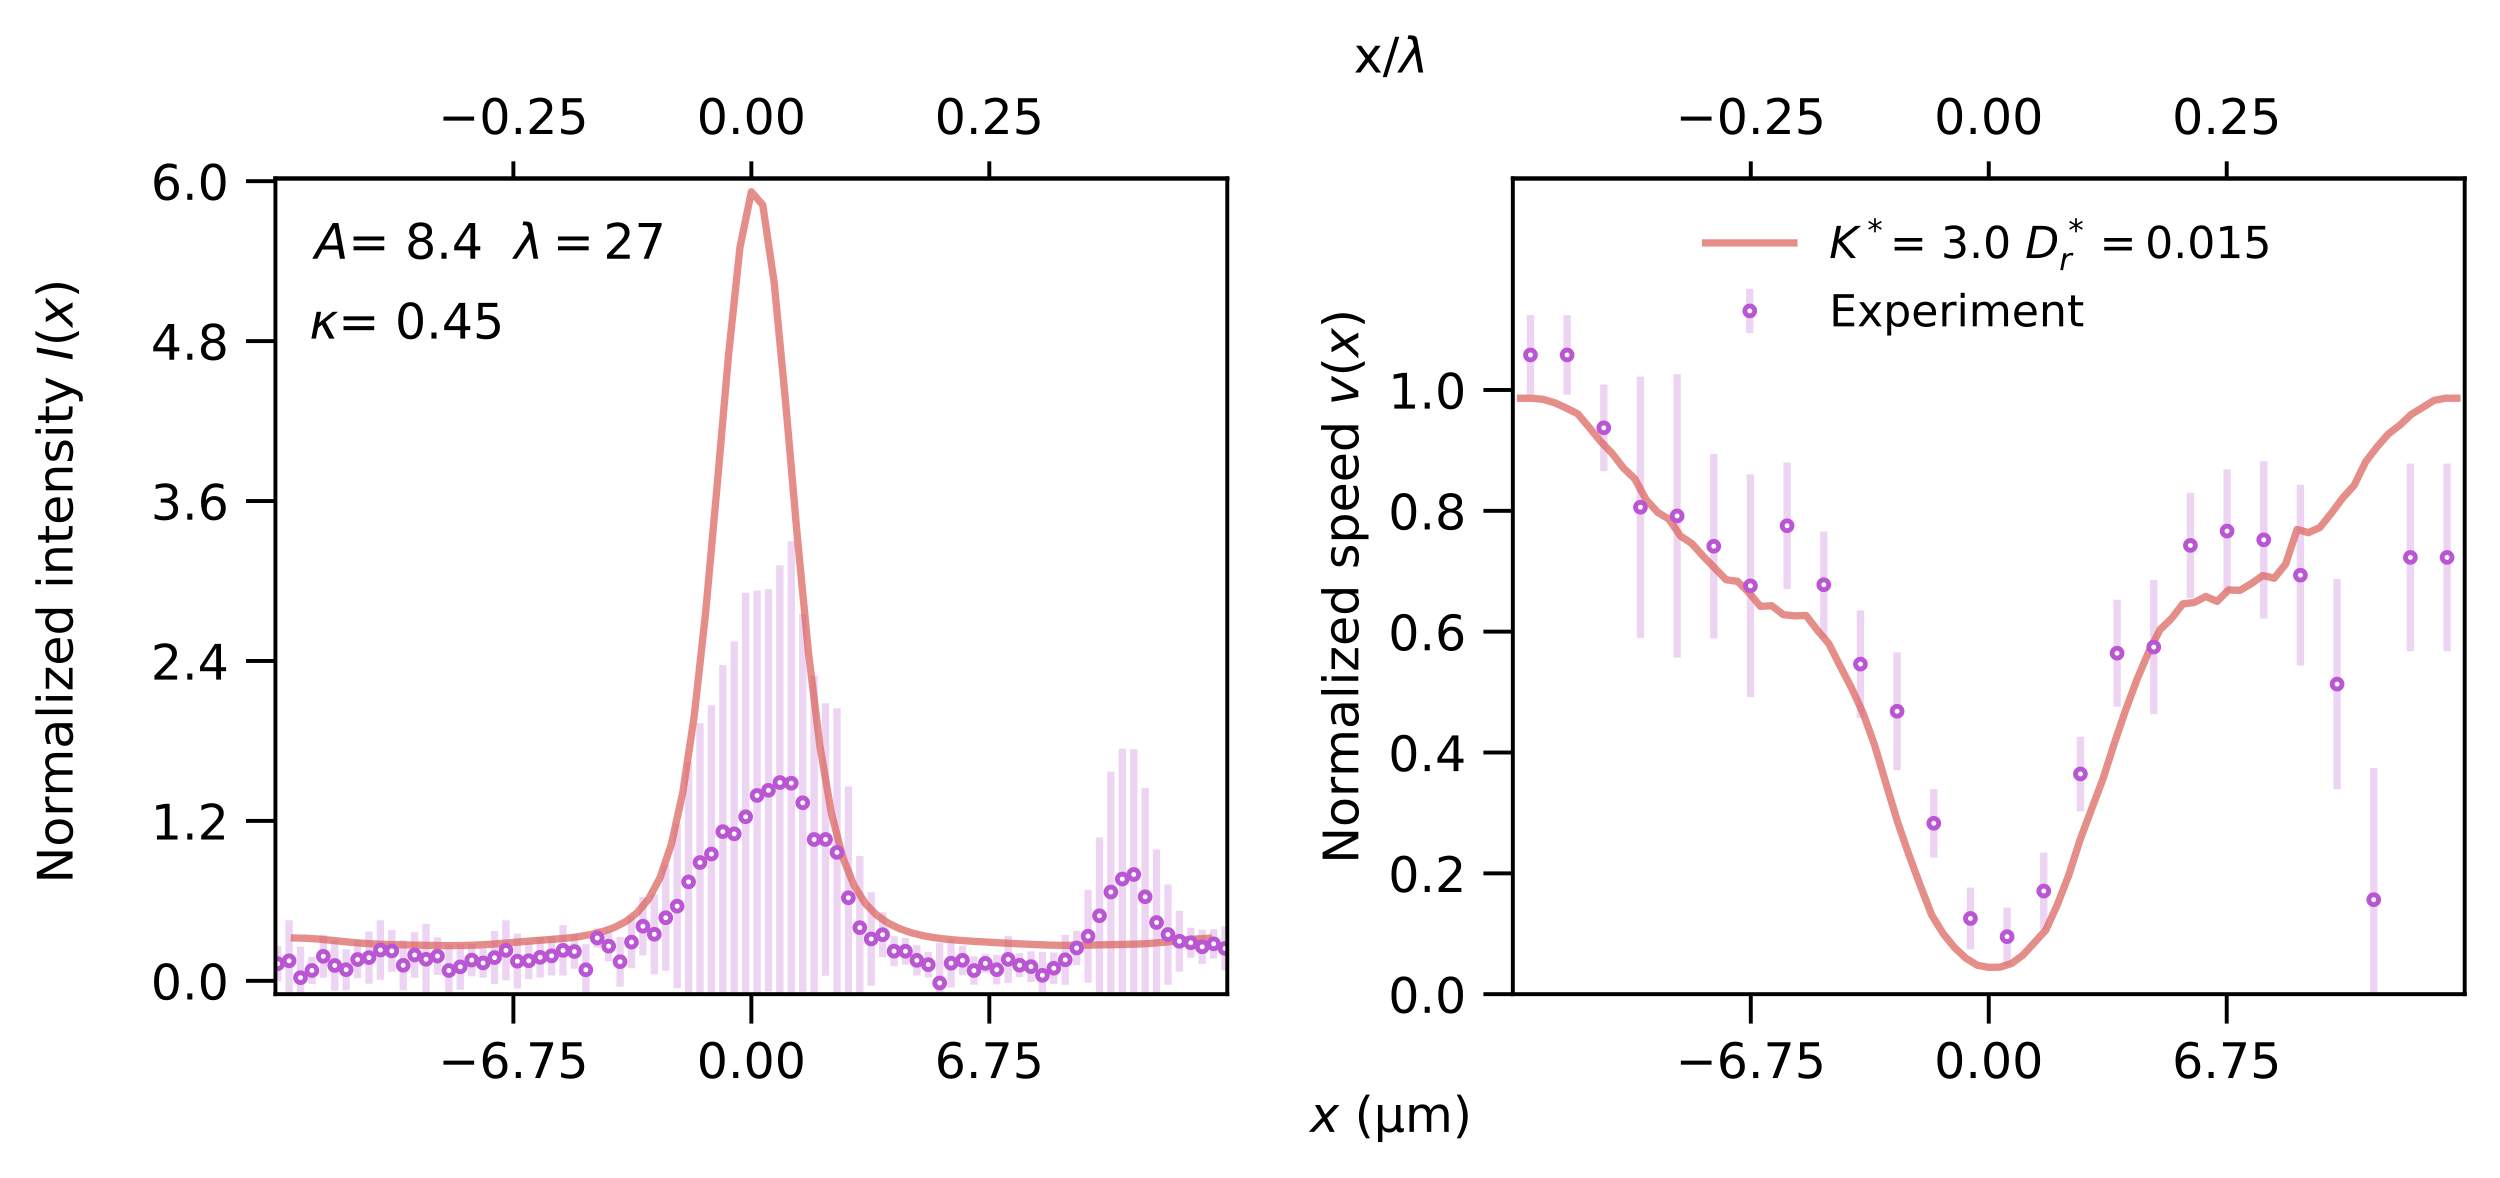 <?xml version="1.0" encoding="utf-8" standalone="no"?>
<!DOCTYPE svg PUBLIC "-//W3C//DTD SVG 1.1//EN"
  "http://www.w3.org/Graphics/SVG/1.1/DTD/svg11.dtd">
<!-- Created with matplotlib (https://matplotlib.org/) -->
<svg height="240.098pt" version="1.1" viewBox="0 0 509.76 240.098" width="509.76pt" xmlns="http://www.w3.org/2000/svg" xmlns:xlink="http://www.w3.org/1999/xlink">
 <defs>
  <style type="text/css">
*{stroke-linecap:butt;stroke-linejoin:round;}
  </style>
 </defs>
 <g id="figure_1">
  <g id="patch_1">
   <path d="M 0 240.098 
L 509.76 240.098 
L 509.76 0 
L 0 0 
z
" style="fill:#ffffff;"/>
  </g>
  <g id="axes_1">
   <g id="patch_2">
    <path d="M 56.16 202.718 
L 250.247 202.718 
L 250.247 36.398 
L 56.16 36.398 
z
" style="fill:#ffffff;"/>
   </g>
   <g id="axes_2">
    <g id="patch_3">
     <path d="M 56.16 36.398 
L 250.247 36.398 
L 250.247 36.398 
L 56.16 36.398 
z
" style="fill:#ffffff;"/>
    </g>
    <g id="matplotlib.axis_1">
     <g id="xtick_1">
      <g id="line2d_1">
       <defs>
        <path d="M 0 0 
L 0 -3.5 
" id="m7442b3be74" style="stroke:#000000;stroke-width:0.8;"/>
       </defs>
       <g>
        <use style="stroke:#000000;stroke-width:0.8;" x="104.682" xlink:href="#m7442b3be74" y="36.398"/>
       </g>
      </g>
      <g id="text_1">
       <!-- −0.25 -->
       <defs>
        <path d="M 10.594 35.5 
L 73.188 35.5 
L 73.188 27.203 
L 10.594 27.203 
z
" id="DejaVuSans-8722"/>
        <path d="M 31.781 66.406 
Q 24.172 66.406 20.328 58.906 
Q 16.5 51.422 16.5 36.375 
Q 16.5 21.391 20.328 13.891 
Q 24.172 6.391 31.781 6.391 
Q 39.453 6.391 43.281 13.891 
Q 47.125 21.391 47.125 36.375 
Q 47.125 51.422 43.281 58.906 
Q 39.453 66.406 31.781 66.406 
z
M 31.781 74.219 
Q 44.047 74.219 50.516 64.516 
Q 56.984 54.828 56.984 36.375 
Q 56.984 17.969 50.516 8.266 
Q 44.047 -1.422 31.781 -1.422 
Q 19.531 -1.422 13.062 8.266 
Q 6.594 17.969 6.594 36.375 
Q 6.594 54.828 13.062 64.516 
Q 19.531 74.219 31.781 74.219 
z
" id="DejaVuSans-48"/>
        <path d="M 10.688 12.406 
L 21 12.406 
L 21 0 
L 10.688 0 
z
" id="DejaVuSans-46"/>
        <path d="M 19.188 8.297 
L 53.609 8.297 
L 53.609 0 
L 7.328 0 
L 7.328 8.297 
Q 12.938 14.109 22.625 23.891 
Q 32.328 33.688 34.812 36.531 
Q 39.547 41.844 41.422 45.531 
Q 43.312 49.219 43.312 52.781 
Q 43.312 58.594 39.234 62.25 
Q 35.156 65.922 28.609 65.922 
Q 23.969 65.922 18.812 64.312 
Q 13.672 62.703 7.812 59.422 
L 7.812 69.391 
Q 13.766 71.781 18.938 73 
Q 24.125 74.219 28.422 74.219 
Q 39.75 74.219 46.484 68.547 
Q 53.219 62.891 53.219 53.422 
Q 53.219 48.922 51.531 44.891 
Q 49.859 40.875 45.406 35.406 
Q 44.188 33.984 37.641 27.219 
Q 31.109 20.453 19.188 8.297 
z
" id="DejaVuSans-50"/>
        <path d="M 10.797 72.906 
L 49.516 72.906 
L 49.516 64.594 
L 19.828 64.594 
L 19.828 46.734 
Q 21.969 47.469 24.109 47.828 
Q 26.266 48.188 28.422 48.188 
Q 40.625 48.188 47.75 41.5 
Q 54.891 34.812 54.891 23.391 
Q 54.891 11.625 47.562 5.094 
Q 40.234 -1.422 26.906 -1.422 
Q 22.312 -1.422 17.547 -0.641 
Q 12.797 0.141 7.719 1.703 
L 7.719 11.625 
Q 12.109 9.234 16.797 8.062 
Q 21.484 6.891 26.703 6.891 
Q 35.156 6.891 40.078 11.328 
Q 45.016 15.766 45.016 23.391 
Q 45.016 31 40.078 35.438 
Q 35.156 39.891 26.703 39.891 
Q 22.75 39.891 18.812 39.016 
Q 14.891 38.141 10.797 36.281 
z
" id="DejaVuSans-53"/>
       </defs>
       <g transform="translate(89.359 27.319)scale(0.1 -0.1)">
        <use xlink:href="#DejaVuSans-8722"/>
        <use x="83.789" xlink:href="#DejaVuSans-48"/>
        <use x="147.412" xlink:href="#DejaVuSans-46"/>
        <use x="179.199" xlink:href="#DejaVuSans-50"/>
        <use x="242.822" xlink:href="#DejaVuSans-53"/>
       </g>
      </g>
     </g>
     <g id="xtick_2">
      <g id="line2d_2">
       <g>
        <use style="stroke:#000000;stroke-width:0.8;" x="153.203" xlink:href="#m7442b3be74" y="36.398"/>
       </g>
      </g>
      <g id="text_2">
       <!-- 0.00 -->
       <g transform="translate(142.071 27.319)scale(0.1 -0.1)">
        <use xlink:href="#DejaVuSans-48"/>
        <use x="63.623" xlink:href="#DejaVuSans-46"/>
        <use x="95.41" xlink:href="#DejaVuSans-48"/>
        <use x="159.033" xlink:href="#DejaVuSans-48"/>
       </g>
      </g>
     </g>
     <g id="xtick_3">
      <g id="line2d_3">
       <g>
        <use style="stroke:#000000;stroke-width:0.8;" x="201.725" xlink:href="#m7442b3be74" y="36.398"/>
       </g>
      </g>
      <g id="text_3">
       <!-- 0.25 -->
       <g transform="translate(190.592 27.319)scale(0.1 -0.1)">
        <use xlink:href="#DejaVuSans-48"/>
        <use x="63.623" xlink:href="#DejaVuSans-46"/>
        <use x="95.41" xlink:href="#DejaVuSans-50"/>
        <use x="159.033" xlink:href="#DejaVuSans-53"/>
       </g>
      </g>
     </g>
    </g>
    <g id="matplotlib.axis_2"/>
    <g id="patch_4">
     <path d="M 56.16 36.398 
L 250.247 36.398 
" style="fill:none;stroke:#000000;stroke-linecap:square;stroke-linejoin:miter;stroke-width:0.8;"/>
    </g>
   </g>
   <g id="matplotlib.axis_3">
    <g id="xtick_4">
     <g id="line2d_4">
      <defs>
       <path d="M 0 0 
L 0 6 
" id="m709bf43db4" style="stroke:#000000;stroke-width:0.8;"/>
      </defs>
      <g>
       <use style="stroke:#000000;stroke-width:0.8;" x="104.682" xlink:href="#m709bf43db4" y="202.718"/>
      </g>
     </g>
     <g id="text_4">
      <!-- −6.75 -->
      <defs>
       <path d="M 33.016 40.375 
Q 26.375 40.375 22.484 35.828 
Q 18.609 31.297 18.609 23.391 
Q 18.609 15.531 22.484 10.953 
Q 26.375 6.391 33.016 6.391 
Q 39.656 6.391 43.531 10.953 
Q 47.406 15.531 47.406 23.391 
Q 47.406 31.297 43.531 35.828 
Q 39.656 40.375 33.016 40.375 
z
M 52.594 71.297 
L 52.594 62.312 
Q 48.875 64.062 45.094 64.984 
Q 41.312 65.922 37.594 65.922 
Q 27.828 65.922 22.672 59.328 
Q 17.531 52.734 16.797 39.406 
Q 19.672 43.656 24.016 45.922 
Q 28.375 48.188 33.594 48.188 
Q 44.578 48.188 50.953 41.516 
Q 57.328 34.859 57.328 23.391 
Q 57.328 12.156 50.688 5.359 
Q 44.047 -1.422 33.016 -1.422 
Q 20.359 -1.422 13.672 8.266 
Q 6.984 17.969 6.984 36.375 
Q 6.984 53.656 15.188 63.938 
Q 23.391 74.219 37.203 74.219 
Q 40.922 74.219 44.703 73.484 
Q 48.484 72.75 52.594 71.297 
z
" id="DejaVuSans-54"/>
       <path d="M 8.203 72.906 
L 55.078 72.906 
L 55.078 68.703 
L 28.609 0 
L 18.312 0 
L 43.219 64.594 
L 8.203 64.594 
z
" id="DejaVuSans-55"/>
      </defs>
      <g transform="translate(89.359 219.817)scale(0.1 -0.1)">
       <use xlink:href="#DejaVuSans-8722"/>
       <use x="83.789" xlink:href="#DejaVuSans-54"/>
       <use x="147.412" xlink:href="#DejaVuSans-46"/>
       <use x="179.199" xlink:href="#DejaVuSans-55"/>
       <use x="242.822" xlink:href="#DejaVuSans-53"/>
      </g>
     </g>
    </g>
    <g id="xtick_5">
     <g id="line2d_5">
      <g>
       <use style="stroke:#000000;stroke-width:0.8;" x="153.203" xlink:href="#m709bf43db4" y="202.718"/>
      </g>
     </g>
     <g id="text_5">
      <!-- 0.00 -->
      <g transform="translate(142.071 219.817)scale(0.1 -0.1)">
       <use xlink:href="#DejaVuSans-48"/>
       <use x="63.623" xlink:href="#DejaVuSans-46"/>
       <use x="95.41" xlink:href="#DejaVuSans-48"/>
       <use x="159.033" xlink:href="#DejaVuSans-48"/>
      </g>
     </g>
    </g>
    <g id="xtick_6">
     <g id="line2d_6">
      <g>
       <use style="stroke:#000000;stroke-width:0.8;" x="201.725" xlink:href="#m709bf43db4" y="202.718"/>
      </g>
     </g>
     <g id="text_6">
      <!-- 6.75 -->
      <g transform="translate(190.592 219.817)scale(0.1 -0.1)">
       <use xlink:href="#DejaVuSans-54"/>
       <use x="63.623" xlink:href="#DejaVuSans-46"/>
       <use x="95.41" xlink:href="#DejaVuSans-55"/>
       <use x="159.033" xlink:href="#DejaVuSans-53"/>
      </g>
     </g>
    </g>
   </g>
   <g id="matplotlib.axis_4">
    <g id="ytick_1">
     <g id="line2d_7">
      <defs>
       <path d="M 0 0 
L -6 0 
" id="md294284aab" style="stroke:#000000;stroke-width:0.8;"/>
      </defs>
      <g>
       <use style="stroke:#000000;stroke-width:0.8;" x="56.16" xlink:href="#md294284aab" y="200.001"/>
      </g>
     </g>
     <g id="text_7">
      <!-- 0.0 -->
      <g transform="translate(30.757 203.8)scale(0.1 -0.1)">
       <use xlink:href="#DejaVuSans-48"/>
       <use x="63.623" xlink:href="#DejaVuSans-46"/>
       <use x="95.41" xlink:href="#DejaVuSans-48"/>
      </g>
     </g>
    </g>
    <g id="ytick_2">
     <g id="line2d_8">
      <g>
       <use style="stroke:#000000;stroke-width:0.8;" x="56.16" xlink:href="#md294284aab" y="167.389"/>
      </g>
     </g>
     <g id="text_8">
      <!-- 1.2 -->
      <defs>
       <path d="M 12.406 8.297 
L 28.516 8.297 
L 28.516 63.922 
L 10.984 60.406 
L 10.984 69.391 
L 28.422 72.906 
L 38.281 72.906 
L 38.281 8.297 
L 54.391 8.297 
L 54.391 0 
L 12.406 0 
z
" id="DejaVuSans-49"/>
      </defs>
      <g transform="translate(30.757 171.189)scale(0.1 -0.1)">
       <use xlink:href="#DejaVuSans-49"/>
       <use x="63.623" xlink:href="#DejaVuSans-46"/>
       <use x="95.41" xlink:href="#DejaVuSans-50"/>
      </g>
     </g>
    </g>
    <g id="ytick_3">
     <g id="line2d_9">
      <g>
       <use style="stroke:#000000;stroke-width:0.8;" x="56.16" xlink:href="#md294284aab" y="134.778"/>
      </g>
     </g>
     <g id="text_9">
      <!-- 2.4 -->
      <defs>
       <path d="M 37.797 64.312 
L 12.891 25.391 
L 37.797 25.391 
z
M 35.203 72.906 
L 47.609 72.906 
L 47.609 25.391 
L 58.016 25.391 
L 58.016 17.188 
L 47.609 17.188 
L 47.609 0 
L 37.797 0 
L 37.797 17.188 
L 4.891 17.188 
L 4.891 26.703 
z
" id="DejaVuSans-52"/>
      </defs>
      <g transform="translate(30.757 138.577)scale(0.1 -0.1)">
       <use xlink:href="#DejaVuSans-50"/>
       <use x="63.623" xlink:href="#DejaVuSans-46"/>
       <use x="95.41" xlink:href="#DejaVuSans-52"/>
      </g>
     </g>
    </g>
    <g id="ytick_4">
     <g id="line2d_10">
      <g>
       <use style="stroke:#000000;stroke-width:0.8;" x="56.16" xlink:href="#md294284aab" y="102.166"/>
      </g>
     </g>
     <g id="text_10">
      <!-- 3.6 -->
      <defs>
       <path d="M 40.578 39.312 
Q 47.656 37.797 51.625 33 
Q 55.609 28.219 55.609 21.188 
Q 55.609 10.406 48.188 4.484 
Q 40.766 -1.422 27.094 -1.422 
Q 22.516 -1.422 17.656 -0.516 
Q 12.797 0.391 7.625 2.203 
L 7.625 11.719 
Q 11.719 9.328 16.594 8.109 
Q 21.484 6.891 26.812 6.891 
Q 36.078 6.891 40.938 10.547 
Q 45.797 14.203 45.797 21.188 
Q 45.797 27.641 41.281 31.266 
Q 36.766 34.906 28.719 34.906 
L 20.219 34.906 
L 20.219 43.016 
L 29.109 43.016 
Q 36.375 43.016 40.234 45.922 
Q 44.094 48.828 44.094 54.297 
Q 44.094 59.906 40.109 62.906 
Q 36.141 65.922 28.719 65.922 
Q 24.656 65.922 20.016 65.031 
Q 15.375 64.156 9.812 62.312 
L 9.812 71.094 
Q 15.438 72.656 20.344 73.438 
Q 25.25 74.219 29.594 74.219 
Q 40.828 74.219 47.359 69.109 
Q 53.906 64.016 53.906 55.328 
Q 53.906 49.266 50.438 45.094 
Q 46.969 40.922 40.578 39.312 
z
" id="DejaVuSans-51"/>
      </defs>
      <g transform="translate(30.757 105.965)scale(0.1 -0.1)">
       <use xlink:href="#DejaVuSans-51"/>
       <use x="63.623" xlink:href="#DejaVuSans-46"/>
       <use x="95.41" xlink:href="#DejaVuSans-54"/>
      </g>
     </g>
    </g>
    <g id="ytick_5">
     <g id="line2d_11">
      <g>
       <use style="stroke:#000000;stroke-width:0.8;" x="56.16" xlink:href="#md294284aab" y="69.555"/>
      </g>
     </g>
     <g id="text_11">
      <!-- 4.8 -->
      <defs>
       <path d="M 31.781 34.625 
Q 24.75 34.625 20.719 30.859 
Q 16.703 27.094 16.703 20.516 
Q 16.703 13.922 20.719 10.156 
Q 24.75 6.391 31.781 6.391 
Q 38.812 6.391 42.859 10.172 
Q 46.922 13.969 46.922 20.516 
Q 46.922 27.094 42.891 30.859 
Q 38.875 34.625 31.781 34.625 
z
M 21.922 38.812 
Q 15.578 40.375 12.031 44.719 
Q 8.5 49.078 8.5 55.328 
Q 8.5 64.062 14.719 69.141 
Q 20.953 74.219 31.781 74.219 
Q 42.672 74.219 48.875 69.141 
Q 55.078 64.062 55.078 55.328 
Q 55.078 49.078 51.531 44.719 
Q 48 40.375 41.703 38.812 
Q 48.828 37.156 52.797 32.312 
Q 56.781 27.484 56.781 20.516 
Q 56.781 9.906 50.312 4.234 
Q 43.844 -1.422 31.781 -1.422 
Q 19.734 -1.422 13.25 4.234 
Q 6.781 9.906 6.781 20.516 
Q 6.781 27.484 10.781 32.312 
Q 14.797 37.156 21.922 38.812 
z
M 18.312 54.391 
Q 18.312 48.734 21.844 45.562 
Q 25.391 42.391 31.781 42.391 
Q 38.141 42.391 41.719 45.562 
Q 45.312 48.734 45.312 54.391 
Q 45.312 60.062 41.719 63.234 
Q 38.141 66.406 31.781 66.406 
Q 25.391 66.406 21.844 63.234 
Q 18.312 60.062 18.312 54.391 
z
" id="DejaVuSans-56"/>
      </defs>
      <g transform="translate(30.757 73.354)scale(0.1 -0.1)">
       <use xlink:href="#DejaVuSans-52"/>
       <use x="63.623" xlink:href="#DejaVuSans-46"/>
       <use x="95.41" xlink:href="#DejaVuSans-56"/>
      </g>
     </g>
    </g>
    <g id="ytick_6">
     <g id="line2d_12">
      <g>
       <use style="stroke:#000000;stroke-width:0.8;" x="56.16" xlink:href="#md294284aab" y="36.943"/>
      </g>
     </g>
     <g id="text_12">
      <!-- 6.0 -->
      <g transform="translate(30.757 40.742)scale(0.1 -0.1)">
       <use xlink:href="#DejaVuSans-54"/>
       <use x="63.623" xlink:href="#DejaVuSans-46"/>
       <use x="95.41" xlink:href="#DejaVuSans-48"/>
      </g>
     </g>
    </g>
   </g>
   <g id="LineCollection_1">
    <path clip-path="url(#p802e8f55eb)" d="M 54.291 199.045 
L 54.291 193.676 
" style="fill:none;stroke:#ba55d3;stroke-opacity:0.25;stroke-width:1.5;"/>
    <path clip-path="url(#p802e8f55eb)" d="M 56.618 200.122 
L 56.618 192.894 
" style="fill:none;stroke:#ba55d3;stroke-opacity:0.25;stroke-width:1.5;"/>
    <path clip-path="url(#p802e8f55eb)" d="M 58.946 204.172 
L 58.946 187.651 
" style="fill:none;stroke:#ba55d3;stroke-opacity:0.25;stroke-width:1.5;"/>
    <path clip-path="url(#p802e8f55eb)" d="M 61.273 205.67 
L 61.273 193.033 
" style="fill:none;stroke:#ba55d3;stroke-opacity:0.25;stroke-width:1.5;"/>
    <path clip-path="url(#p802e8f55eb)" d="M 63.6 200.654 
L 63.6 195.104 
" style="fill:none;stroke:#ba55d3;stroke-opacity:0.25;stroke-width:1.5;"/>
    <path clip-path="url(#p802e8f55eb)" d="M 65.928 199.376 
L 65.928 190.623 
" style="fill:none;stroke:#ba55d3;stroke-opacity:0.25;stroke-width:1.5;"/>
    <path clip-path="url(#p802e8f55eb)" d="M 68.255 202.021 
L 68.255 191.71 
" style="fill:none;stroke:#ba55d3;stroke-opacity:0.25;stroke-width:1.5;"/>
    <path clip-path="url(#p802e8f55eb)" d="M 70.582 201.9 
L 70.582 193.544 
" style="fill:none;stroke:#ba55d3;stroke-opacity:0.25;stroke-width:1.5;"/>
    <path clip-path="url(#p802e8f55eb)" d="M 72.91 199.462 
L 72.91 191.83 
" style="fill:none;stroke:#ba55d3;stroke-opacity:0.25;stroke-width:1.5;"/>
    <path clip-path="url(#p802e8f55eb)" d="M 75.237 200.57 
L 75.237 189.945 
" style="fill:none;stroke:#ba55d3;stroke-opacity:0.25;stroke-width:1.5;"/>
    <path clip-path="url(#p802e8f55eb)" d="M 77.565 199.801 
L 77.565 187.635 
" style="fill:none;stroke:#ba55d3;stroke-opacity:0.25;stroke-width:1.5;"/>
    <path clip-path="url(#p802e8f55eb)" d="M 79.892 198.154 
L 79.892 189.63 
" style="fill:none;stroke:#ba55d3;stroke-opacity:0.25;stroke-width:1.5;"/>
    <path clip-path="url(#p802e8f55eb)" d="M 82.219 201.938 
L 82.219 191.726 
" style="fill:none;stroke:#ba55d3;stroke-opacity:0.25;stroke-width:1.5;"/>
    <path clip-path="url(#p802e8f55eb)" d="M 84.547 199.367 
L 84.547 190.082 
" style="fill:none;stroke:#ba55d3;stroke-opacity:0.25;stroke-width:1.5;"/>
    <path clip-path="url(#p802e8f55eb)" d="M 86.874 202.841 
L 86.874 188.365 
" style="fill:none;stroke:#ba55d3;stroke-opacity:0.25;stroke-width:1.5;"/>
    <path clip-path="url(#p802e8f55eb)" d="M 89.201 198.792 
L 89.201 191.097 
" style="fill:none;stroke:#ba55d3;stroke-opacity:0.25;stroke-width:1.5;"/>
    <path clip-path="url(#p802e8f55eb)" d="M 91.529 203.26 
L 91.529 192.52 
" style="fill:none;stroke:#ba55d3;stroke-opacity:0.25;stroke-width:1.5;"/>
    <path clip-path="url(#p802e8f55eb)" d="M 93.856 201.829 
L 93.856 192.461 
" style="fill:none;stroke:#ba55d3;stroke-opacity:0.25;stroke-width:1.5;"/>
    <path clip-path="url(#p802e8f55eb)" d="M 96.183 199.06 
L 96.183 192.472 
" style="fill:none;stroke:#ba55d3;stroke-opacity:0.25;stroke-width:1.5;"/>
    <path clip-path="url(#p802e8f55eb)" d="M 98.511 199.362 
L 98.511 193.342 
" style="fill:none;stroke:#ba55d3;stroke-opacity:0.25;stroke-width:1.5;"/>
    <path clip-path="url(#p802e8f55eb)" d="M 100.838 200.67 
L 100.838 189.851 
" style="fill:none;stroke:#ba55d3;stroke-opacity:0.25;stroke-width:1.5;"/>
    <path clip-path="url(#p802e8f55eb)" d="M 103.165 199.9 
L 103.165 187.661 
" style="fill:none;stroke:#ba55d3;stroke-opacity:0.25;stroke-width:1.5;"/>
    <path clip-path="url(#p802e8f55eb)" d="M 105.493 201.585 
L 105.493 190.393 
" style="fill:none;stroke:#ba55d3;stroke-opacity:0.25;stroke-width:1.5;"/>
    <path clip-path="url(#p802e8f55eb)" d="M 107.82 199.618 
L 107.82 192.187 
" style="fill:none;stroke:#ba55d3;stroke-opacity:0.25;stroke-width:1.5;"/>
    <path clip-path="url(#p802e8f55eb)" d="M 110.147 199.329 
L 110.147 191.053 
" style="fill:none;stroke:#ba55d3;stroke-opacity:0.25;stroke-width:1.5;"/>
    <path clip-path="url(#p802e8f55eb)" d="M 112.475 198.898 
L 112.475 190.894 
" style="fill:none;stroke:#ba55d3;stroke-opacity:0.25;stroke-width:1.5;"/>
    <path clip-path="url(#p802e8f55eb)" d="M 114.802 198.915 
L 114.802 188.645 
" style="fill:none;stroke:#ba55d3;stroke-opacity:0.25;stroke-width:1.5;"/>
    <path clip-path="url(#p802e8f55eb)" d="M 117.13 197.51 
L 117.13 190.526 
" style="fill:none;stroke:#ba55d3;stroke-opacity:0.25;stroke-width:1.5;"/>
    <path clip-path="url(#p802e8f55eb)" d="M 119.457 202.937 
L 119.457 192.543 
" style="fill:none;stroke:#ba55d3;stroke-opacity:0.25;stroke-width:1.5;"/>
    <path clip-path="url(#p802e8f55eb)" d="M 121.784 193.224 
L 121.784 189.285 
" style="fill:none;stroke:#ba55d3;stroke-opacity:0.25;stroke-width:1.5;"/>
    <path clip-path="url(#p802e8f55eb)" d="M 124.112 196.021 
L 124.112 189.829 
" style="fill:none;stroke:#ba55d3;stroke-opacity:0.25;stroke-width:1.5;"/>
    <path clip-path="url(#p802e8f55eb)" d="M 126.439 201.189 
L 126.439 191.007 
" style="fill:none;stroke:#ba55d3;stroke-opacity:0.25;stroke-width:1.5;"/>
    <path clip-path="url(#p802e8f55eb)" d="M 128.766 197.422 
L 128.766 186.783 
" style="fill:none;stroke:#ba55d3;stroke-opacity:0.25;stroke-width:1.5;"/>
    <path clip-path="url(#p802e8f55eb)" d="M 131.094 194.826 
L 131.094 182.886 
" style="fill:none;stroke:#ba55d3;stroke-opacity:0.25;stroke-width:1.5;"/>
    <path clip-path="url(#p802e8f55eb)" d="M 133.421 198.65 
L 133.421 182.351 
" style="fill:none;stroke:#ba55d3;stroke-opacity:0.25;stroke-width:1.5;"/>
    <path clip-path="url(#p802e8f55eb)" d="M 135.748 197.956 
L 135.748 176.303 
" style="fill:none;stroke:#ba55d3;stroke-opacity:0.25;stroke-width:1.5;"/>
    <path clip-path="url(#p802e8f55eb)" d="M 138.076 201.483 
L 138.076 168.054 
" style="fill:none;stroke:#ba55d3;stroke-opacity:0.25;stroke-width:1.5;"/>
    <path clip-path="url(#p802e8f55eb)" d="M 140.403 204.335 
L 140.403 155.302 
" style="fill:none;stroke:#ba55d3;stroke-opacity:0.25;stroke-width:1.5;"/>
    <path clip-path="url(#p802e8f55eb)" d="M 142.73 204.294 
L 142.73 147.452 
" style="fill:none;stroke:#ba55d3;stroke-opacity:0.25;stroke-width:1.5;"/>
    <path clip-path="url(#p802e8f55eb)" d="M 145.058 204.492 
L 145.058 143.794 
" style="fill:none;stroke:#ba55d3;stroke-opacity:0.25;stroke-width:1.5;"/>
    <path clip-path="url(#p802e8f55eb)" d="M 147.385 203.558 
L 147.385 135.59 
" style="fill:none;stroke:#ba55d3;stroke-opacity:0.25;stroke-width:1.5;"/>
    <path clip-path="url(#p802e8f55eb)" d="M 149.712 209.276 
L 149.712 130.779 
" style="fill:none;stroke:#ba55d3;stroke-opacity:0.25;stroke-width:1.5;"/>
    <path clip-path="url(#p802e8f55eb)" d="M 152.04 212.218 
L 152.04 120.864 
" style="fill:none;stroke:#ba55d3;stroke-opacity:0.25;stroke-width:1.5;"/>
    <path clip-path="url(#p802e8f55eb)" d="M 154.367 203.976 
L 154.367 120.427 
" style="fill:none;stroke:#ba55d3;stroke-opacity:0.25;stroke-width:1.5;"/>
    <path clip-path="url(#p802e8f55eb)" d="M 156.695 202.145 
L 156.695 120.155 
" style="fill:none;stroke:#ba55d3;stroke-opacity:0.25;stroke-width:1.5;"/>
    <path clip-path="url(#p802e8f55eb)" d="M 159.022 203.857 
L 159.022 115.268 
" style="fill:none;stroke:#ba55d3;stroke-opacity:0.25;stroke-width:1.5;"/>
    <path clip-path="url(#p802e8f55eb)" d="M 161.349 209.03 
L 161.349 110.365 
" style="fill:none;stroke:#ba55d3;stroke-opacity:0.25;stroke-width:1.5;"/>
    <path clip-path="url(#p802e8f55eb)" d="M 163.677 202.2 
L 163.677 125.171 
" style="fill:none;stroke:#ba55d3;stroke-opacity:0.25;stroke-width:1.5;"/>
    <path clip-path="url(#p802e8f55eb)" d="M 166.004 204.582 
L 166.004 137.76 
" style="fill:none;stroke:#ba55d3;stroke-opacity:0.25;stroke-width:1.5;"/>
    <path clip-path="url(#p802e8f55eb)" d="M 168.331 198.951 
L 168.331 143.389 
" style="fill:none;stroke:#ba55d3;stroke-opacity:0.25;stroke-width:1.5;"/>
    <path clip-path="url(#p802e8f55eb)" d="M 170.659 203.196 
L 170.659 144.416 
" style="fill:none;stroke:#ba55d3;stroke-opacity:0.25;stroke-width:1.5;"/>
    <path clip-path="url(#p802e8f55eb)" d="M 172.986 205.751 
L 172.986 160.361 
" style="fill:none;stroke:#ba55d3;stroke-opacity:0.25;stroke-width:1.5;"/>
    <path clip-path="url(#p802e8f55eb)" d="M 175.313 203.753 
L 175.313 174.548 
" style="fill:none;stroke:#ba55d3;stroke-opacity:0.25;stroke-width:1.5;"/>
    <path clip-path="url(#p802e8f55eb)" d="M 177.641 201.001 
L 177.641 181.909 
" style="fill:none;stroke:#ba55d3;stroke-opacity:0.25;stroke-width:1.5;"/>
    <path clip-path="url(#p802e8f55eb)" d="M 179.968 195.158 
L 179.968 186.014 
" style="fill:none;stroke:#ba55d3;stroke-opacity:0.25;stroke-width:1.5;"/>
    <path clip-path="url(#p802e8f55eb)" d="M 182.295 197.009 
L 182.295 190.885 
" style="fill:none;stroke:#ba55d3;stroke-opacity:0.25;stroke-width:1.5;"/>
    <path clip-path="url(#p802e8f55eb)" d="M 184.623 196.682 
L 184.623 191.229 
" style="fill:none;stroke:#ba55d3;stroke-opacity:0.25;stroke-width:1.5;"/>
    <path clip-path="url(#p802e8f55eb)" d="M 186.95 198.907 
L 186.95 192.726 
" style="fill:none;stroke:#ba55d3;stroke-opacity:0.25;stroke-width:1.5;"/>
    <path clip-path="url(#p802e8f55eb)" d="M 189.277 199.308 
L 189.277 194.077 
" style="fill:none;stroke:#ba55d3;stroke-opacity:0.25;stroke-width:1.5;"/>
    <path clip-path="url(#p802e8f55eb)" d="M 191.605 208.608 
L 191.605 192.26 
" style="fill:none;stroke:#ba55d3;stroke-opacity:0.25;stroke-width:1.5;"/>
    <path clip-path="url(#p802e8f55eb)" d="M 193.932 201.368 
L 193.932 191.446 
" style="fill:none;stroke:#ba55d3;stroke-opacity:0.25;stroke-width:1.5;"/>
    <path clip-path="url(#p802e8f55eb)" d="M 196.259 198.829 
L 196.259 192.802 
" style="fill:none;stroke:#ba55d3;stroke-opacity:0.25;stroke-width:1.5;"/>
    <path clip-path="url(#p802e8f55eb)" d="M 198.587 200.79 
L 198.587 195.005 
" style="fill:none;stroke:#ba55d3;stroke-opacity:0.25;stroke-width:1.5;"/>
    <path clip-path="url(#p802e8f55eb)" d="M 200.914 198.332 
L 200.914 194.544 
" style="fill:none;stroke:#ba55d3;stroke-opacity:0.25;stroke-width:1.5;"/>
    <path clip-path="url(#p802e8f55eb)" d="M 203.242 200.704 
L 203.242 194.727 
" style="fill:none;stroke:#ba55d3;stroke-opacity:0.25;stroke-width:1.5;"/>
    <path clip-path="url(#p802e8f55eb)" d="M 205.569 200.419 
L 205.569 190.807 
" style="fill:none;stroke:#ba55d3;stroke-opacity:0.25;stroke-width:1.5;"/>
    <path clip-path="url(#p802e8f55eb)" d="M 207.896 199.278 
L 207.896 194.337 
" style="fill:none;stroke:#ba55d3;stroke-opacity:0.25;stroke-width:1.5;"/>
    <path clip-path="url(#p802e8f55eb)" d="M 210.224 200.218 
L 210.224 193.98 
" style="fill:none;stroke:#ba55d3;stroke-opacity:0.25;stroke-width:1.5;"/>
    <path clip-path="url(#p802e8f55eb)" d="M 212.551 203.603 
L 212.551 194.13 
" style="fill:none;stroke:#ba55d3;stroke-opacity:0.25;stroke-width:1.5;"/>
    <path clip-path="url(#p802e8f55eb)" d="M 214.878 200.627 
L 214.878 194.22 
" style="fill:none;stroke:#ba55d3;stroke-opacity:0.25;stroke-width:1.5;"/>
    <path clip-path="url(#p802e8f55eb)" d="M 217.206 200.801 
L 217.206 190.607 
" style="fill:none;stroke:#ba55d3;stroke-opacity:0.25;stroke-width:1.5;"/>
    <path clip-path="url(#p802e8f55eb)" d="M 219.533 196.801 
L 219.533 189.794 
" style="fill:none;stroke:#ba55d3;stroke-opacity:0.25;stroke-width:1.5;"/>
    <path clip-path="url(#p802e8f55eb)" d="M 221.86 200.364 
L 221.86 181.424 
" style="fill:none;stroke:#ba55d3;stroke-opacity:0.25;stroke-width:1.5;"/>
    <path clip-path="url(#p802e8f55eb)" d="M 224.188 202.682 
L 224.188 170.764 
" style="fill:none;stroke:#ba55d3;stroke-opacity:0.25;stroke-width:1.5;"/>
    <path clip-path="url(#p802e8f55eb)" d="M 226.515 206.455 
L 226.515 157.322 
" style="fill:none;stroke:#ba55d3;stroke-opacity:0.25;stroke-width:1.5;"/>
    <path clip-path="url(#p802e8f55eb)" d="M 228.842 205.81 
L 228.842 152.67 
" style="fill:none;stroke:#ba55d3;stroke-opacity:0.25;stroke-width:1.5;"/>
    <path clip-path="url(#p802e8f55eb)" d="M 231.17 203.887 
L 231.17 152.731 
" style="fill:none;stroke:#ba55d3;stroke-opacity:0.25;stroke-width:1.5;"/>
    <path clip-path="url(#p802e8f55eb)" d="M 233.497 205.052 
L 233.497 160.654 
" style="fill:none;stroke:#ba55d3;stroke-opacity:0.25;stroke-width:1.5;"/>
    <path clip-path="url(#p802e8f55eb)" d="M 235.824 203.002 
L 235.824 173.201 
" style="fill:none;stroke:#ba55d3;stroke-opacity:0.25;stroke-width:1.5;"/>
    <path clip-path="url(#p802e8f55eb)" d="M 238.152 200.799 
L 238.152 180.317 
" style="fill:none;stroke:#ba55d3;stroke-opacity:0.25;stroke-width:1.5;"/>
    <path clip-path="url(#p802e8f55eb)" d="M 240.479 198.128 
L 240.479 185.718 
" style="fill:none;stroke:#ba55d3;stroke-opacity:0.25;stroke-width:1.5;"/>
    <path clip-path="url(#p802e8f55eb)" d="M 242.807 195.286 
L 242.807 189.172 
" style="fill:none;stroke:#ba55d3;stroke-opacity:0.25;stroke-width:1.5;"/>
    <path clip-path="url(#p802e8f55eb)" d="M 245.134 196.571 
L 245.134 189.545 
" style="fill:none;stroke:#ba55d3;stroke-opacity:0.25;stroke-width:1.5;"/>
    <path clip-path="url(#p802e8f55eb)" d="M 247.461 195.437 
L 247.461 189.461 
" style="fill:none;stroke:#ba55d3;stroke-opacity:0.25;stroke-width:1.5;"/>
    <path clip-path="url(#p802e8f55eb)" d="M 249.789 197.882 
L 249.789 188.904 
" style="fill:none;stroke:#ba55d3;stroke-opacity:0.25;stroke-width:1.5;"/>
    <path clip-path="url(#p802e8f55eb)" d="M 252.116 199.985 
L 252.116 190.597 
" style="fill:none;stroke:#ba55d3;stroke-opacity:0.25;stroke-width:1.5;"/>
   </g>
   <g id="line2d_13">
    <path clip-path="url(#p802e8f55eb)" d="M 60.042 191.261 
L 62.371 191.315 
L 64.7 191.463 
L 67.029 191.678 
L 69.358 191.919 
L 71.687 192.15 
L 74.016 192.34 
L 76.345 192.48 
L 78.674 192.576 
L 81.003 192.642 
L 83.332 192.694 
L 85.661 192.742 
L 87.99 192.783 
L 90.319 192.81 
L 92.648 192.809 
L 94.977 192.772 
L 97.306 192.693 
L 99.635 192.568 
L 101.965 192.401 
L 104.294 192.206 
L 106.623 192.003 
L 108.952 191.813 
L 111.281 191.637 
L 113.61 191.456 
L 115.939 191.238 
L 118.268 190.941 
L 120.597 190.526 
L 122.926 189.944 
L 125.255 189.119 
L 127.584 187.919 
L 129.913 186.12 
L 132.242 183.348 
L 134.571 178.992 
L 136.9 172.129 
L 139.229 161.539 
L 141.558 145.974 
L 143.887 124.83 
L 146.216 99.16 
L 148.545 72.486 
L 150.874 50.493 
L 153.203 39.116 
L 155.533 41.793 
L 157.862 57.667 
L 160.191 82.056 
L 162.52 108.837 
L 164.849 133.035 
L 167.178 152.112 
L 169.507 165.734 
L 171.836 174.811 
L 174.165 180.615 
L 176.494 184.287 
L 178.823 186.66 
L 181.152 188.26 
L 183.481 189.384 
L 185.81 190.191 
L 188.139 190.773 
L 190.468 191.189 
L 192.797 191.486 
L 195.126 191.702 
L 197.455 191.871 
L 199.784 192.015 
L 202.113 192.148 
L 204.442 192.274 
L 206.771 192.394 
L 209.101 192.509 
L 211.43 192.615 
L 213.759 192.703 
L 216.088 192.757 
L 218.417 192.767 
L 220.746 192.737 
L 223.075 192.688 
L 225.404 192.642 
L 227.733 192.603 
L 230.062 192.558 
L 232.391 192.48 
L 234.72 192.346 
L 237.049 192.152 
L 239.378 191.914 
L 241.707 191.668 
L 244.036 191.455 
L 246.365 191.31 
" style="fill:none;stroke:#db5f57;stroke-linecap:square;stroke-opacity:0.7;stroke-width:1.5;"/>
   </g>
   <g id="line2d_14">
    <defs>
     <path d="M 0 1 
C 0.265 1 0.52 0.895 0.707 0.707 
C 0.895 0.52 1 0.265 1 0 
C 1 -0.265 0.895 -0.52 0.707 -0.707 
C 0.52 -0.895 0.265 -1 0 -1 
C -0.265 -1 -0.52 -0.895 -0.707 -0.707 
C -0.895 -0.52 -1 -0.265 -1 0 
C -1 0.265 -0.895 0.52 -0.707 0.707 
C -0.52 0.895 -0.265 1 0 1 
z
" id="mc3a0ac7db2" style="stroke:#ba55d3;"/>
    </defs>
    <g clip-path="url(#p802e8f55eb)">
     <use style="fill:#ffffff;stroke:#ba55d3;" x="54.291" xlink:href="#mc3a0ac7db2" y="196.361"/>
     <use style="fill:#ffffff;stroke:#ba55d3;" x="56.618" xlink:href="#mc3a0ac7db2" y="196.508"/>
     <use style="fill:#ffffff;stroke:#ba55d3;" x="58.946" xlink:href="#mc3a0ac7db2" y="195.911"/>
     <use style="fill:#ffffff;stroke:#ba55d3;" x="61.273" xlink:href="#mc3a0ac7db2" y="199.352"/>
     <use style="fill:#ffffff;stroke:#ba55d3;" x="63.6" xlink:href="#mc3a0ac7db2" y="197.879"/>
     <use style="fill:#ffffff;stroke:#ba55d3;" x="65.928" xlink:href="#mc3a0ac7db2" y="194.999"/>
     <use style="fill:#ffffff;stroke:#ba55d3;" x="68.255" xlink:href="#mc3a0ac7db2" y="196.866"/>
     <use style="fill:#ffffff;stroke:#ba55d3;" x="70.582" xlink:href="#mc3a0ac7db2" y="197.722"/>
     <use style="fill:#ffffff;stroke:#ba55d3;" x="72.91" xlink:href="#mc3a0ac7db2" y="195.646"/>
     <use style="fill:#ffffff;stroke:#ba55d3;" x="75.237" xlink:href="#mc3a0ac7db2" y="195.258"/>
     <use style="fill:#ffffff;stroke:#ba55d3;" x="77.565" xlink:href="#mc3a0ac7db2" y="193.718"/>
     <use style="fill:#ffffff;stroke:#ba55d3;" x="79.892" xlink:href="#mc3a0ac7db2" y="193.892"/>
     <use style="fill:#ffffff;stroke:#ba55d3;" x="82.219" xlink:href="#mc3a0ac7db2" y="196.832"/>
     <use style="fill:#ffffff;stroke:#ba55d3;" x="84.547" xlink:href="#mc3a0ac7db2" y="194.725"/>
     <use style="fill:#ffffff;stroke:#ba55d3;" x="86.874" xlink:href="#mc3a0ac7db2" y="195.603"/>
     <use style="fill:#ffffff;stroke:#ba55d3;" x="89.201" xlink:href="#mc3a0ac7db2" y="194.944"/>
     <use style="fill:#ffffff;stroke:#ba55d3;" x="91.529" xlink:href="#mc3a0ac7db2" y="197.89"/>
     <use style="fill:#ffffff;stroke:#ba55d3;" x="93.856" xlink:href="#mc3a0ac7db2" y="197.145"/>
     <use style="fill:#ffffff;stroke:#ba55d3;" x="96.183" xlink:href="#mc3a0ac7db2" y="195.766"/>
     <use style="fill:#ffffff;stroke:#ba55d3;" x="98.511" xlink:href="#mc3a0ac7db2" y="196.352"/>
     <use style="fill:#ffffff;stroke:#ba55d3;" x="100.838" xlink:href="#mc3a0ac7db2" y="195.261"/>
     <use style="fill:#ffffff;stroke:#ba55d3;" x="103.165" xlink:href="#mc3a0ac7db2" y="193.781"/>
     <use style="fill:#ffffff;stroke:#ba55d3;" x="105.493" xlink:href="#mc3a0ac7db2" y="195.989"/>
     <use style="fill:#ffffff;stroke:#ba55d3;" x="107.82" xlink:href="#mc3a0ac7db2" y="195.902"/>
     <use style="fill:#ffffff;stroke:#ba55d3;" x="110.147" xlink:href="#mc3a0ac7db2" y="195.191"/>
     <use style="fill:#ffffff;stroke:#ba55d3;" x="112.475" xlink:href="#mc3a0ac7db2" y="194.896"/>
     <use style="fill:#ffffff;stroke:#ba55d3;" x="114.802" xlink:href="#mc3a0ac7db2" y="193.78"/>
     <use style="fill:#ffffff;stroke:#ba55d3;" x="117.13" xlink:href="#mc3a0ac7db2" y="194.018"/>
     <use style="fill:#ffffff;stroke:#ba55d3;" x="119.457" xlink:href="#mc3a0ac7db2" y="197.74"/>
     <use style="fill:#ffffff;stroke:#ba55d3;" x="121.784" xlink:href="#mc3a0ac7db2" y="191.255"/>
     <use style="fill:#ffffff;stroke:#ba55d3;" x="124.112" xlink:href="#mc3a0ac7db2" y="192.925"/>
     <use style="fill:#ffffff;stroke:#ba55d3;" x="126.439" xlink:href="#mc3a0ac7db2" y="196.098"/>
     <use style="fill:#ffffff;stroke:#ba55d3;" x="128.766" xlink:href="#mc3a0ac7db2" y="192.102"/>
     <use style="fill:#ffffff;stroke:#ba55d3;" x="131.094" xlink:href="#mc3a0ac7db2" y="188.856"/>
     <use style="fill:#ffffff;stroke:#ba55d3;" x="133.421" xlink:href="#mc3a0ac7db2" y="190.501"/>
     <use style="fill:#ffffff;stroke:#ba55d3;" x="135.748" xlink:href="#mc3a0ac7db2" y="187.129"/>
     <use style="fill:#ffffff;stroke:#ba55d3;" x="138.076" xlink:href="#mc3a0ac7db2" y="184.769"/>
     <use style="fill:#ffffff;stroke:#ba55d3;" x="140.403" xlink:href="#mc3a0ac7db2" y="179.819"/>
     <use style="fill:#ffffff;stroke:#ba55d3;" x="142.73" xlink:href="#mc3a0ac7db2" y="175.873"/>
     <use style="fill:#ffffff;stroke:#ba55d3;" x="145.058" xlink:href="#mc3a0ac7db2" y="174.143"/>
     <use style="fill:#ffffff;stroke:#ba55d3;" x="147.385" xlink:href="#mc3a0ac7db2" y="169.574"/>
     <use style="fill:#ffffff;stroke:#ba55d3;" x="149.712" xlink:href="#mc3a0ac7db2" y="170.027"/>
     <use style="fill:#ffffff;stroke:#ba55d3;" x="152.04" xlink:href="#mc3a0ac7db2" y="166.541"/>
     <use style="fill:#ffffff;stroke:#ba55d3;" x="154.367" xlink:href="#mc3a0ac7db2" y="162.202"/>
     <use style="fill:#ffffff;stroke:#ba55d3;" x="156.695" xlink:href="#mc3a0ac7db2" y="161.15"/>
     <use style="fill:#ffffff;stroke:#ba55d3;" x="159.022" xlink:href="#mc3a0ac7db2" y="159.563"/>
     <use style="fill:#ffffff;stroke:#ba55d3;" x="161.349" xlink:href="#mc3a0ac7db2" y="159.697"/>
     <use style="fill:#ffffff;stroke:#ba55d3;" x="163.677" xlink:href="#mc3a0ac7db2" y="163.686"/>
     <use style="fill:#ffffff;stroke:#ba55d3;" x="166.004" xlink:href="#mc3a0ac7db2" y="171.171"/>
     <use style="fill:#ffffff;stroke:#ba55d3;" x="168.331" xlink:href="#mc3a0ac7db2" y="171.17"/>
     <use style="fill:#ffffff;stroke:#ba55d3;" x="170.659" xlink:href="#mc3a0ac7db2" y="173.806"/>
     <use style="fill:#ffffff;stroke:#ba55d3;" x="172.986" xlink:href="#mc3a0ac7db2" y="183.056"/>
     <use style="fill:#ffffff;stroke:#ba55d3;" x="175.313" xlink:href="#mc3a0ac7db2" y="189.151"/>
     <use style="fill:#ffffff;stroke:#ba55d3;" x="177.641" xlink:href="#mc3a0ac7db2" y="191.455"/>
     <use style="fill:#ffffff;stroke:#ba55d3;" x="179.968" xlink:href="#mc3a0ac7db2" y="190.586"/>
     <use style="fill:#ffffff;stroke:#ba55d3;" x="182.295" xlink:href="#mc3a0ac7db2" y="193.947"/>
     <use style="fill:#ffffff;stroke:#ba55d3;" x="184.623" xlink:href="#mc3a0ac7db2" y="193.955"/>
     <use style="fill:#ffffff;stroke:#ba55d3;" x="186.95" xlink:href="#mc3a0ac7db2" y="195.816"/>
     <use style="fill:#ffffff;stroke:#ba55d3;" x="189.277" xlink:href="#mc3a0ac7db2" y="196.693"/>
     <use style="fill:#ffffff;stroke:#ba55d3;" x="191.605" xlink:href="#mc3a0ac7db2" y="200.434"/>
     <use style="fill:#ffffff;stroke:#ba55d3;" x="193.932" xlink:href="#mc3a0ac7db2" y="196.407"/>
     <use style="fill:#ffffff;stroke:#ba55d3;" x="196.259" xlink:href="#mc3a0ac7db2" y="195.816"/>
     <use style="fill:#ffffff;stroke:#ba55d3;" x="198.587" xlink:href="#mc3a0ac7db2" y="197.897"/>
     <use style="fill:#ffffff;stroke:#ba55d3;" x="200.914" xlink:href="#mc3a0ac7db2" y="196.438"/>
     <use style="fill:#ffffff;stroke:#ba55d3;" x="203.242" xlink:href="#mc3a0ac7db2" y="197.716"/>
     <use style="fill:#ffffff;stroke:#ba55d3;" x="205.569" xlink:href="#mc3a0ac7db2" y="195.613"/>
     <use style="fill:#ffffff;stroke:#ba55d3;" x="207.896" xlink:href="#mc3a0ac7db2" y="196.808"/>
     <use style="fill:#ffffff;stroke:#ba55d3;" x="210.224" xlink:href="#mc3a0ac7db2" y="197.099"/>
     <use style="fill:#ffffff;stroke:#ba55d3;" x="212.551" xlink:href="#mc3a0ac7db2" y="198.867"/>
     <use style="fill:#ffffff;stroke:#ba55d3;" x="214.878" xlink:href="#mc3a0ac7db2" y="197.423"/>
     <use style="fill:#ffffff;stroke:#ba55d3;" x="217.206" xlink:href="#mc3a0ac7db2" y="195.704"/>
     <use style="fill:#ffffff;stroke:#ba55d3;" x="219.533" xlink:href="#mc3a0ac7db2" y="193.297"/>
     <use style="fill:#ffffff;stroke:#ba55d3;" x="221.86" xlink:href="#mc3a0ac7db2" y="190.894"/>
     <use style="fill:#ffffff;stroke:#ba55d3;" x="224.188" xlink:href="#mc3a0ac7db2" y="186.723"/>
     <use style="fill:#ffffff;stroke:#ba55d3;" x="226.515" xlink:href="#mc3a0ac7db2" y="181.889"/>
     <use style="fill:#ffffff;stroke:#ba55d3;" x="228.842" xlink:href="#mc3a0ac7db2" y="179.24"/>
     <use style="fill:#ffffff;stroke:#ba55d3;" x="231.17" xlink:href="#mc3a0ac7db2" y="178.309"/>
     <use style="fill:#ffffff;stroke:#ba55d3;" x="233.497" xlink:href="#mc3a0ac7db2" y="182.853"/>
     <use style="fill:#ffffff;stroke:#ba55d3;" x="235.824" xlink:href="#mc3a0ac7db2" y="188.102"/>
     <use style="fill:#ffffff;stroke:#ba55d3;" x="238.152" xlink:href="#mc3a0ac7db2" y="190.558"/>
     <use style="fill:#ffffff;stroke:#ba55d3;" x="240.479" xlink:href="#mc3a0ac7db2" y="191.923"/>
     <use style="fill:#ffffff;stroke:#ba55d3;" x="242.807" xlink:href="#mc3a0ac7db2" y="192.229"/>
     <use style="fill:#ffffff;stroke:#ba55d3;" x="245.134" xlink:href="#mc3a0ac7db2" y="193.058"/>
     <use style="fill:#ffffff;stroke:#ba55d3;" x="247.461" xlink:href="#mc3a0ac7db2" y="192.449"/>
     <use style="fill:#ffffff;stroke:#ba55d3;" x="249.789" xlink:href="#mc3a0ac7db2" y="193.393"/>
     <use style="fill:#ffffff;stroke:#ba55d3;" x="252.116" xlink:href="#mc3a0ac7db2" y="195.291"/>
    </g>
   </g>
   <g id="patch_5">
    <path d="M 56.16 202.718 
L 56.16 36.398 
" style="fill:none;stroke:#000000;stroke-linecap:square;stroke-linejoin:miter;stroke-width:0.8;"/>
   </g>
   <g id="patch_6">
    <path d="M 250.247 202.718 
L 250.247 36.398 
" style="fill:none;stroke:#000000;stroke-linecap:square;stroke-linejoin:miter;stroke-width:0.8;"/>
   </g>
   <g id="patch_7">
    <path d="M 56.16 202.718 
L 250.247 202.718 
" style="fill:none;stroke:#000000;stroke-linecap:square;stroke-linejoin:miter;stroke-width:0.8;"/>
   </g>
   <g id="patch_8">
    <path d="M 56.16 36.398 
L 250.247 36.398 
" style="fill:none;stroke:#000000;stroke-linecap:square;stroke-linejoin:miter;stroke-width:0.8;"/>
   </g>
   <g id="text_13">
    <!--  $A$= 8.4  $\lambda=$27 -->
    <defs>
     <path id="DejaVuSans-32"/>
     <path d="M 36.812 72.906 
L 48 72.906 
L 61.531 0 
L 51.219 0 
L 48.188 18.703 
L 15.375 18.703 
L 5.078 0 
L -5.328 0 
z
M 40.375 63.188 
L 19.922 26.906 
L 46.688 26.906 
z
" id="DejaVuSans-Oblique-65"/>
     <path d="M 10.594 45.406 
L 73.188 45.406 
L 73.188 37.203 
L 10.594 37.203 
z
M 10.594 25.484 
L 73.188 25.484 
L 73.188 17.188 
L 10.594 17.188 
z
" id="DejaVuSans-61"/>
     <path d="M 36.719 67.438 
L 48.828 0 
L 39.312 0 
L 31.844 40.438 
L 5.125 0 
L -4.391 0 
L 29.734 52.438 
L 28.031 62.109 
Q 26.953 68.266 21.734 68.266 
L 17.047 68.266 
L 18.5 75.984 
L 24.219 75.875 
Q 35.203 75.734 36.719 67.438 
z
" id="DejaVuSans-Oblique-955"/>
    </defs>
    <g transform="translate(61.012 52.759)scale(0.1 -0.1)">
     <use transform="translate(0 0.016)" xlink:href="#DejaVuSans-32"/>
     <use transform="translate(31.787 0.016)" xlink:href="#DejaVuSans-Oblique-65"/>
     <use transform="translate(100.195 0.016)" xlink:href="#DejaVuSans-61"/>
     <use transform="translate(183.984 0.016)" xlink:href="#DejaVuSans-32"/>
     <use transform="translate(215.771 0.016)" xlink:href="#DejaVuSans-56"/>
     <use transform="translate(279.395 0.016)" xlink:href="#DejaVuSans-46"/>
     <use transform="translate(311.182 0.016)" xlink:href="#DejaVuSans-52"/>
     <use transform="translate(374.805 0.016)" xlink:href="#DejaVuSans-32"/>
     <use transform="translate(406.592 0.016)" xlink:href="#DejaVuSans-32"/>
     <use transform="translate(438.379 0.016)" xlink:href="#DejaVuSans-Oblique-955"/>
     <use transform="translate(517.041 0.016)" xlink:href="#DejaVuSans-61"/>
     <use transform="translate(620.312 0.016)" xlink:href="#DejaVuSans-50"/>
     <use transform="translate(683.936 0.016)" xlink:href="#DejaVuSans-55"/>
    </g>
   </g>
   <g id="text_14">
    <!-- $\kappa$= 0.45 -->
    <defs>
     <path d="M 14.656 54.688 
L 23.922 54.688 
L 19.484 31.984 
L 47.516 54.688 
L 58.453 54.688 
L 32.906 34.078 
L 51.172 0 
L 40.188 0 
L 25.438 28.219 
L 17.531 21.922 
L 13.281 0 
L 4 0 
z
" id="DejaVuSans-Oblique-954"/>
    </defs>
    <g transform="translate(63.092 69.119)scale(0.1 -0.1)">
     <use transform="translate(0 0.781)" xlink:href="#DejaVuSans-Oblique-954"/>
     <use transform="translate(58.936 0.781)" xlink:href="#DejaVuSans-61"/>
     <use transform="translate(142.725 0.781)" xlink:href="#DejaVuSans-32"/>
     <use transform="translate(174.512 0.781)" xlink:href="#DejaVuSans-48"/>
     <use transform="translate(238.135 0.781)" xlink:href="#DejaVuSans-46"/>
     <use transform="translate(269.922 0.781)" xlink:href="#DejaVuSans-52"/>
     <use transform="translate(333.545 0.781)" xlink:href="#DejaVuSans-53"/>
    </g>
   </g>
  </g>
  <g id="axes_3">
   <g id="patch_9">
    <path d="M 308.473 202.718 
L 502.56 202.718 
L 502.56 36.398 
L 308.473 36.398 
z
" style="fill:#ffffff;"/>
   </g>
   <g id="axes_4">
    <g id="patch_10">
     <path d="M 308.473 36.398 
L 502.56 36.398 
L 502.56 36.398 
L 308.473 36.398 
z
" style="fill:#ffffff;"/>
    </g>
    <g id="matplotlib.axis_5">
     <g id="xtick_7">
      <g id="line2d_15">
       <g>
        <use style="stroke:#000000;stroke-width:0.8;" x="356.995" xlink:href="#m7442b3be74" y="36.398"/>
       </g>
      </g>
      <g id="text_15">
       <!-- −0.25 -->
       <g transform="translate(341.672 27.319)scale(0.1 -0.1)">
        <use xlink:href="#DejaVuSans-8722"/>
        <use x="83.789" xlink:href="#DejaVuSans-48"/>
        <use x="147.412" xlink:href="#DejaVuSans-46"/>
        <use x="179.199" xlink:href="#DejaVuSans-50"/>
        <use x="242.822" xlink:href="#DejaVuSans-53"/>
       </g>
      </g>
     </g>
     <g id="xtick_8">
      <g id="line2d_16">
       <g>
        <use style="stroke:#000000;stroke-width:0.8;" x="405.517" xlink:href="#m7442b3be74" y="36.398"/>
       </g>
      </g>
      <g id="text_16">
       <!-- 0.00 -->
       <g transform="translate(394.384 27.319)scale(0.1 -0.1)">
        <use xlink:href="#DejaVuSans-48"/>
        <use x="63.623" xlink:href="#DejaVuSans-46"/>
        <use x="95.41" xlink:href="#DejaVuSans-48"/>
        <use x="159.033" xlink:href="#DejaVuSans-48"/>
       </g>
      </g>
     </g>
     <g id="xtick_9">
      <g id="line2d_17">
       <g>
        <use style="stroke:#000000;stroke-width:0.8;" x="454.038" xlink:href="#m7442b3be74" y="36.398"/>
       </g>
      </g>
      <g id="text_17">
       <!-- 0.25 -->
       <g transform="translate(442.905 27.319)scale(0.1 -0.1)">
        <use xlink:href="#DejaVuSans-48"/>
        <use x="63.623" xlink:href="#DejaVuSans-46"/>
        <use x="95.41" xlink:href="#DejaVuSans-50"/>
        <use x="159.033" xlink:href="#DejaVuSans-53"/>
       </g>
      </g>
     </g>
    </g>
    <g id="matplotlib.axis_6"/>
    <g id="patch_11">
     <path d="M 308.473 36.398 
L 502.56 36.398 
" style="fill:none;stroke:#000000;stroke-linecap:square;stroke-linejoin:miter;stroke-width:0.8;"/>
    </g>
   </g>
   <g id="matplotlib.axis_7">
    <g id="xtick_10">
     <g id="line2d_18">
      <g>
       <use style="stroke:#000000;stroke-width:0.8;" x="356.995" xlink:href="#m709bf43db4" y="202.718"/>
      </g>
     </g>
     <g id="text_18">
      <!-- −6.75 -->
      <g transform="translate(341.672 219.817)scale(0.1 -0.1)">
       <use xlink:href="#DejaVuSans-8722"/>
       <use x="83.789" xlink:href="#DejaVuSans-54"/>
       <use x="147.412" xlink:href="#DejaVuSans-46"/>
       <use x="179.199" xlink:href="#DejaVuSans-55"/>
       <use x="242.822" xlink:href="#DejaVuSans-53"/>
      </g>
     </g>
    </g>
    <g id="xtick_11">
     <g id="line2d_19">
      <g>
       <use style="stroke:#000000;stroke-width:0.8;" x="405.517" xlink:href="#m709bf43db4" y="202.718"/>
      </g>
     </g>
     <g id="text_19">
      <!-- 0.00 -->
      <g transform="translate(394.384 219.817)scale(0.1 -0.1)">
       <use xlink:href="#DejaVuSans-48"/>
       <use x="63.623" xlink:href="#DejaVuSans-46"/>
       <use x="95.41" xlink:href="#DejaVuSans-48"/>
       <use x="159.033" xlink:href="#DejaVuSans-48"/>
      </g>
     </g>
    </g>
    <g id="xtick_12">
     <g id="line2d_20">
      <g>
       <use style="stroke:#000000;stroke-width:0.8;" x="454.038" xlink:href="#m709bf43db4" y="202.718"/>
      </g>
     </g>
     <g id="text_20">
      <!-- 6.75 -->
      <g transform="translate(442.905 219.817)scale(0.1 -0.1)">
       <use xlink:href="#DejaVuSans-54"/>
       <use x="63.623" xlink:href="#DejaVuSans-46"/>
       <use x="95.41" xlink:href="#DejaVuSans-55"/>
       <use x="159.033" xlink:href="#DejaVuSans-53"/>
      </g>
     </g>
    </g>
   </g>
   <g id="matplotlib.axis_8">
    <g id="ytick_7">
     <g id="line2d_21">
      <g>
       <use style="stroke:#000000;stroke-width:0.8;" x="308.473" xlink:href="#md294284aab" y="202.718"/>
      </g>
     </g>
     <g id="text_21">
      <!-- 0.0 -->
      <g transform="translate(283.07 206.518)scale(0.1 -0.1)">
       <use xlink:href="#DejaVuSans-48"/>
       <use x="63.623" xlink:href="#DejaVuSans-46"/>
       <use x="95.41" xlink:href="#DejaVuSans-48"/>
      </g>
     </g>
    </g>
    <g id="ytick_8">
     <g id="line2d_22">
      <g>
       <use style="stroke:#000000;stroke-width:0.8;" x="308.473" xlink:href="#md294284aab" y="178.078"/>
      </g>
     </g>
     <g id="text_22">
      <!-- 0.2 -->
      <g transform="translate(283.07 181.878)scale(0.1 -0.1)">
       <use xlink:href="#DejaVuSans-48"/>
       <use x="63.623" xlink:href="#DejaVuSans-46"/>
       <use x="95.41" xlink:href="#DejaVuSans-50"/>
      </g>
     </g>
    </g>
    <g id="ytick_9">
     <g id="line2d_23">
      <g>
       <use style="stroke:#000000;stroke-width:0.8;" x="308.473" xlink:href="#md294284aab" y="153.438"/>
      </g>
     </g>
     <g id="text_23">
      <!-- 0.4 -->
      <g transform="translate(283.07 157.238)scale(0.1 -0.1)">
       <use xlink:href="#DejaVuSans-48"/>
       <use x="63.623" xlink:href="#DejaVuSans-46"/>
       <use x="95.41" xlink:href="#DejaVuSans-52"/>
      </g>
     </g>
    </g>
    <g id="ytick_10">
     <g id="line2d_24">
      <g>
       <use style="stroke:#000000;stroke-width:0.8;" x="308.473" xlink:href="#md294284aab" y="128.798"/>
      </g>
     </g>
     <g id="text_24">
      <!-- 0.6 -->
      <g transform="translate(283.07 132.598)scale(0.1 -0.1)">
       <use xlink:href="#DejaVuSans-48"/>
       <use x="63.623" xlink:href="#DejaVuSans-46"/>
       <use x="95.41" xlink:href="#DejaVuSans-54"/>
      </g>
     </g>
    </g>
    <g id="ytick_11">
     <g id="line2d_25">
      <g>
       <use style="stroke:#000000;stroke-width:0.8;" x="308.473" xlink:href="#md294284aab" y="104.158"/>
      </g>
     </g>
     <g id="text_25">
      <!-- 0.8 -->
      <g transform="translate(283.07 107.958)scale(0.1 -0.1)">
       <use xlink:href="#DejaVuSans-48"/>
       <use x="63.623" xlink:href="#DejaVuSans-46"/>
       <use x="95.41" xlink:href="#DejaVuSans-56"/>
      </g>
     </g>
    </g>
    <g id="ytick_12">
     <g id="line2d_26">
      <g>
       <use style="stroke:#000000;stroke-width:0.8;" x="308.473" xlink:href="#md294284aab" y="79.518"/>
      </g>
     </g>
     <g id="text_26">
      <!-- 1.0 -->
      <g transform="translate(283.07 83.318)scale(0.1 -0.1)">
       <use xlink:href="#DejaVuSans-49"/>
       <use x="63.623" xlink:href="#DejaVuSans-46"/>
       <use x="95.41" xlink:href="#DejaVuSans-48"/>
      </g>
     </g>
    </g>
    <g id="text_27">
     <!-- Normalized speed $v(x)$ -->
     <defs>
      <path d="M 9.812 72.906 
L 23.094 72.906 
L 55.422 11.922 
L 55.422 72.906 
L 64.984 72.906 
L 64.984 0 
L 51.703 0 
L 19.391 60.984 
L 19.391 0 
L 9.812 0 
z
" id="DejaVuSans-78"/>
      <path d="M 30.609 48.391 
Q 23.391 48.391 19.188 42.75 
Q 14.984 37.109 14.984 27.297 
Q 14.984 17.484 19.156 11.844 
Q 23.344 6.203 30.609 6.203 
Q 37.797 6.203 41.984 11.859 
Q 46.188 17.531 46.188 27.297 
Q 46.188 37.016 41.984 42.703 
Q 37.797 48.391 30.609 48.391 
z
M 30.609 56 
Q 42.328 56 49.016 48.375 
Q 55.719 40.766 55.719 27.297 
Q 55.719 13.875 49.016 6.219 
Q 42.328 -1.422 30.609 -1.422 
Q 18.844 -1.422 12.172 6.219 
Q 5.516 13.875 5.516 27.297 
Q 5.516 40.766 12.172 48.375 
Q 18.844 56 30.609 56 
z
" id="DejaVuSans-111"/>
      <path d="M 41.109 46.297 
Q 39.594 47.172 37.812 47.578 
Q 36.031 48 33.891 48 
Q 26.266 48 22.188 43.047 
Q 18.109 38.094 18.109 28.812 
L 18.109 0 
L 9.078 0 
L 9.078 54.688 
L 18.109 54.688 
L 18.109 46.188 
Q 20.953 51.172 25.484 53.578 
Q 30.031 56 36.531 56 
Q 37.453 56 38.578 55.875 
Q 39.703 55.766 41.062 55.516 
z
" id="DejaVuSans-114"/>
      <path d="M 52 44.188 
Q 55.375 50.25 60.062 53.125 
Q 64.75 56 71.094 56 
Q 79.641 56 84.281 50.016 
Q 88.922 44.047 88.922 33.016 
L 88.922 0 
L 79.891 0 
L 79.891 32.719 
Q 79.891 40.578 77.094 44.375 
Q 74.312 48.188 68.609 48.188 
Q 61.625 48.188 57.562 43.547 
Q 53.516 38.922 53.516 30.906 
L 53.516 0 
L 44.484 0 
L 44.484 32.719 
Q 44.484 40.625 41.703 44.406 
Q 38.922 48.188 33.109 48.188 
Q 26.219 48.188 22.156 43.531 
Q 18.109 38.875 18.109 30.906 
L 18.109 0 
L 9.078 0 
L 9.078 54.688 
L 18.109 54.688 
L 18.109 46.188 
Q 21.188 51.219 25.484 53.609 
Q 29.781 56 35.688 56 
Q 41.656 56 45.828 52.969 
Q 50 49.953 52 44.188 
z
" id="DejaVuSans-109"/>
      <path d="M 34.281 27.484 
Q 23.391 27.484 19.188 25 
Q 14.984 22.516 14.984 16.5 
Q 14.984 11.719 18.141 8.906 
Q 21.297 6.109 26.703 6.109 
Q 34.188 6.109 38.703 11.406 
Q 43.219 16.703 43.219 25.484 
L 43.219 27.484 
z
M 52.203 31.203 
L 52.203 0 
L 43.219 0 
L 43.219 8.297 
Q 40.141 3.328 35.547 0.953 
Q 30.953 -1.422 24.312 -1.422 
Q 15.922 -1.422 10.953 3.297 
Q 6 8.016 6 15.922 
Q 6 25.141 12.172 29.828 
Q 18.359 34.516 30.609 34.516 
L 43.219 34.516 
L 43.219 35.406 
Q 43.219 41.609 39.141 45 
Q 35.062 48.391 27.688 48.391 
Q 23 48.391 18.547 47.266 
Q 14.109 46.141 10.016 43.891 
L 10.016 52.203 
Q 14.938 54.109 19.578 55.047 
Q 24.219 56 28.609 56 
Q 40.484 56 46.344 49.844 
Q 52.203 43.703 52.203 31.203 
z
" id="DejaVuSans-97"/>
      <path d="M 9.422 75.984 
L 18.406 75.984 
L 18.406 0 
L 9.422 0 
z
" id="DejaVuSans-108"/>
      <path d="M 9.422 54.688 
L 18.406 54.688 
L 18.406 0 
L 9.422 0 
z
M 9.422 75.984 
L 18.406 75.984 
L 18.406 64.594 
L 9.422 64.594 
z
" id="DejaVuSans-105"/>
      <path d="M 5.516 54.688 
L 48.188 54.688 
L 48.188 46.484 
L 14.406 7.172 
L 48.188 7.172 
L 48.188 0 
L 4.297 0 
L 4.297 8.203 
L 38.094 47.516 
L 5.516 47.516 
z
" id="DejaVuSans-122"/>
      <path d="M 56.203 29.594 
L 56.203 25.203 
L 14.891 25.203 
Q 15.484 15.922 20.484 11.062 
Q 25.484 6.203 34.422 6.203 
Q 39.594 6.203 44.453 7.469 
Q 49.312 8.734 54.109 11.281 
L 54.109 2.781 
Q 49.266 0.734 44.188 -0.344 
Q 39.109 -1.422 33.891 -1.422 
Q 20.797 -1.422 13.156 6.188 
Q 5.516 13.812 5.516 26.812 
Q 5.516 40.234 12.766 48.109 
Q 20.016 56 32.328 56 
Q 43.359 56 49.781 48.891 
Q 56.203 41.797 56.203 29.594 
z
M 47.219 32.234 
Q 47.125 39.594 43.094 43.984 
Q 39.062 48.391 32.422 48.391 
Q 24.906 48.391 20.391 44.141 
Q 15.875 39.891 15.188 32.172 
z
" id="DejaVuSans-101"/>
      <path d="M 45.406 46.391 
L 45.406 75.984 
L 54.391 75.984 
L 54.391 0 
L 45.406 0 
L 45.406 8.203 
Q 42.578 3.328 38.25 0.953 
Q 33.938 -1.422 27.875 -1.422 
Q 17.969 -1.422 11.734 6.484 
Q 5.516 14.406 5.516 27.297 
Q 5.516 40.188 11.734 48.094 
Q 17.969 56 27.875 56 
Q 33.938 56 38.25 53.625 
Q 42.578 51.266 45.406 46.391 
z
M 14.797 27.297 
Q 14.797 17.391 18.875 11.75 
Q 22.953 6.109 30.078 6.109 
Q 37.203 6.109 41.297 11.75 
Q 45.406 17.391 45.406 27.297 
Q 45.406 37.203 41.297 42.844 
Q 37.203 48.484 30.078 48.484 
Q 22.953 48.484 18.875 42.844 
Q 14.797 37.203 14.797 27.297 
z
" id="DejaVuSans-100"/>
      <path d="M 44.281 53.078 
L 44.281 44.578 
Q 40.484 46.531 36.375 47.5 
Q 32.281 48.484 27.875 48.484 
Q 21.188 48.484 17.844 46.438 
Q 14.5 44.391 14.5 40.281 
Q 14.5 37.156 16.891 35.375 
Q 19.281 33.594 26.516 31.984 
L 29.594 31.297 
Q 39.156 29.25 43.188 25.516 
Q 47.219 21.781 47.219 15.094 
Q 47.219 7.469 41.188 3.016 
Q 35.156 -1.422 24.609 -1.422 
Q 20.219 -1.422 15.453 -0.562 
Q 10.688 0.297 5.422 2 
L 5.422 11.281 
Q 10.406 8.688 15.234 7.391 
Q 20.062 6.109 24.812 6.109 
Q 31.156 6.109 34.562 8.281 
Q 37.984 10.453 37.984 14.406 
Q 37.984 18.062 35.516 20.016 
Q 33.062 21.969 24.703 23.781 
L 21.578 24.516 
Q 13.234 26.266 9.516 29.906 
Q 5.812 33.547 5.812 39.891 
Q 5.812 47.609 11.281 51.797 
Q 16.75 56 26.812 56 
Q 31.781 56 36.172 55.266 
Q 40.578 54.547 44.281 53.078 
z
" id="DejaVuSans-115"/>
      <path d="M 18.109 8.203 
L 18.109 -20.797 
L 9.078 -20.797 
L 9.078 54.688 
L 18.109 54.688 
L 18.109 46.391 
Q 20.953 51.266 25.266 53.625 
Q 29.594 56 35.594 56 
Q 45.562 56 51.781 48.094 
Q 58.016 40.188 58.016 27.297 
Q 58.016 14.406 51.781 6.484 
Q 45.562 -1.422 35.594 -1.422 
Q 29.594 -1.422 25.266 0.953 
Q 20.953 3.328 18.109 8.203 
z
M 48.688 27.297 
Q 48.688 37.203 44.609 42.844 
Q 40.531 48.484 33.406 48.484 
Q 26.266 48.484 22.188 42.844 
Q 18.109 37.203 18.109 27.297 
Q 18.109 17.391 22.188 11.75 
Q 26.266 6.109 33.406 6.109 
Q 40.531 6.109 44.609 11.75 
Q 48.688 17.391 48.688 27.297 
z
" id="DejaVuSans-112"/>
      <path d="M 7.172 54.688 
L 16.703 54.688 
L 24.703 8.203 
L 50.875 54.688 
L 60.406 54.688 
L 29.297 0 
L 17.188 0 
z
" id="DejaVuSans-Oblique-118"/>
      <path d="M 31 75.875 
Q 24.469 64.656 21.281 53.656 
Q 18.109 42.672 18.109 31.391 
Q 18.109 20.125 21.312 9.062 
Q 24.516 -2 31 -13.188 
L 23.188 -13.188 
Q 15.875 -1.703 12.234 9.375 
Q 8.594 20.453 8.594 31.391 
Q 8.594 42.281 12.203 53.312 
Q 15.828 64.359 23.188 75.875 
z
" id="DejaVuSans-40"/>
      <path d="M 60.016 54.688 
L 34.906 27.875 
L 50.297 0 
L 39.984 0 
L 28.422 21.688 
L 8.297 0 
L -2.594 0 
L 24.312 28.812 
L 10.016 54.688 
L 20.312 54.688 
L 30.812 34.906 
L 49.125 54.688 
z
" id="DejaVuSans-Oblique-120"/>
      <path d="M 8.016 75.875 
L 15.828 75.875 
Q 23.141 64.359 26.781 53.312 
Q 30.422 42.281 30.422 31.391 
Q 30.422 20.453 26.781 9.375 
Q 23.141 -1.703 15.828 -13.188 
L 8.016 -13.188 
Q 14.5 -2 17.703 9.062 
Q 20.906 20.125 20.906 31.391 
Q 20.906 42.672 17.703 53.656 
Q 14.5 64.656 8.016 75.875 
z
" id="DejaVuSans-41"/>
     </defs>
     <g transform="translate(276.97 176.108)rotate(-90)scale(0.1 -0.1)">
      <use transform="translate(0 0.016)" xlink:href="#DejaVuSans-78"/>
      <use transform="translate(74.805 0.016)" xlink:href="#DejaVuSans-111"/>
      <use transform="translate(135.986 0.016)" xlink:href="#DejaVuSans-114"/>
      <use transform="translate(177.1 0.016)" xlink:href="#DejaVuSans-109"/>
      <use transform="translate(274.512 0.016)" xlink:href="#DejaVuSans-97"/>
      <use transform="translate(335.791 0.016)" xlink:href="#DejaVuSans-108"/>
      <use transform="translate(363.574 0.016)" xlink:href="#DejaVuSans-105"/>
      <use transform="translate(391.357 0.016)" xlink:href="#DejaVuSans-122"/>
      <use transform="translate(443.848 0.016)" xlink:href="#DejaVuSans-101"/>
      <use transform="translate(505.371 0.016)" xlink:href="#DejaVuSans-100"/>
      <use transform="translate(568.848 0.016)" xlink:href="#DejaVuSans-32"/>
      <use transform="translate(600.635 0.016)" xlink:href="#DejaVuSans-115"/>
      <use transform="translate(652.734 0.016)" xlink:href="#DejaVuSans-112"/>
      <use transform="translate(716.211 0.016)" xlink:href="#DejaVuSans-101"/>
      <use transform="translate(777.734 0.016)" xlink:href="#DejaVuSans-101"/>
      <use transform="translate(839.258 0.016)" xlink:href="#DejaVuSans-100"/>
      <use transform="translate(902.734 0.016)" xlink:href="#DejaVuSans-32"/>
      <use transform="translate(934.521 0.016)" xlink:href="#DejaVuSans-Oblique-118"/>
      <use transform="translate(993.701 0.016)" xlink:href="#DejaVuSans-40"/>
      <use transform="translate(1032.715 0.016)" xlink:href="#DejaVuSans-Oblique-120"/>
      <use transform="translate(1091.895 0.016)" xlink:href="#DejaVuSans-41"/>
     </g>
    </g>
   </g>
   <g id="LineCollection_2">
    <path clip-path="url(#pb1dabeb2d0)" d="M 312.067 80.492 
L 312.067 64.256 
" style="fill:none;stroke:#ba55d3;stroke-opacity:0.25;stroke-width:1.5;"/>
    <path clip-path="url(#pb1dabeb2d0)" d="M 319.543 80.492 
L 319.543 64.256 
" style="fill:none;stroke:#ba55d3;stroke-opacity:0.25;stroke-width:1.5;"/>
    <path clip-path="url(#pb1dabeb2d0)" d="M 327.019 96.086 
L 327.019 78.39 
" style="fill:none;stroke:#ba55d3;stroke-opacity:0.25;stroke-width:1.5;"/>
    <path clip-path="url(#pb1dabeb2d0)" d="M 334.495 130.07 
L 334.495 76.791 
" style="fill:none;stroke:#ba55d3;stroke-opacity:0.25;stroke-width:1.5;"/>
    <path clip-path="url(#pb1dabeb2d0)" d="M 341.971 134.101 
L 341.971 76.296 
" style="fill:none;stroke:#ba55d3;stroke-opacity:0.25;stroke-width:1.5;"/>
    <path clip-path="url(#pb1dabeb2d0)" d="M 349.447 130.191 
L 349.447 92.562 
" style="fill:none;stroke:#ba55d3;stroke-opacity:0.25;stroke-width:1.5;"/>
    <path clip-path="url(#pb1dabeb2d0)" d="M 356.923 142.175 
L 356.923 96.724 
" style="fill:none;stroke:#ba55d3;stroke-opacity:0.25;stroke-width:1.5;"/>
    <path clip-path="url(#pb1dabeb2d0)" d="M 364.399 120.096 
L 364.399 94.303 
" style="fill:none;stroke:#ba55d3;stroke-opacity:0.25;stroke-width:1.5;"/>
    <path clip-path="url(#pb1dabeb2d0)" d="M 371.875 130.071 
L 371.875 108.391 
" style="fill:none;stroke:#ba55d3;stroke-opacity:0.25;stroke-width:1.5;"/>
    <path clip-path="url(#pb1dabeb2d0)" d="M 379.351 146.372 
L 379.351 124.454 
" style="fill:none;stroke:#ba55d3;stroke-opacity:0.25;stroke-width:1.5;"/>
    <path clip-path="url(#pb1dabeb2d0)" d="M 386.827 157.044 
L 386.827 133.007 
" style="fill:none;stroke:#ba55d3;stroke-opacity:0.25;stroke-width:1.5;"/>
    <path clip-path="url(#pb1dabeb2d0)" d="M 394.303 174.874 
L 394.303 160.88 
" style="fill:none;stroke:#ba55d3;stroke-opacity:0.25;stroke-width:1.5;"/>
    <path clip-path="url(#pb1dabeb2d0)" d="M 401.779 193.569 
L 401.779 180.987 
" style="fill:none;stroke:#ba55d3;stroke-opacity:0.25;stroke-width:1.5;"/>
    <path clip-path="url(#pb1dabeb2d0)" d="M 409.254 196.932 
L 409.254 185.047 
" style="fill:none;stroke:#ba55d3;stroke-opacity:0.25;stroke-width:1.5;"/>
    <path clip-path="url(#pb1dabeb2d0)" d="M 416.73 189.521 
L 416.73 173.843 
" style="fill:none;stroke:#ba55d3;stroke-opacity:0.25;stroke-width:1.5;"/>
    <path clip-path="url(#pb1dabeb2d0)" d="M 424.206 165.421 
L 424.206 150.203 
" style="fill:none;stroke:#ba55d3;stroke-opacity:0.25;stroke-width:1.5;"/>
    <path clip-path="url(#pb1dabeb2d0)" d="M 431.682 144.098 
L 431.682 122.276 
" style="fill:none;stroke:#ba55d3;stroke-opacity:0.25;stroke-width:1.5;"/>
    <path clip-path="url(#pb1dabeb2d0)" d="M 439.158 145.624 
L 439.158 118.254 
" style="fill:none;stroke:#ba55d3;stroke-opacity:0.25;stroke-width:1.5;"/>
    <path clip-path="url(#pb1dabeb2d0)" d="M 446.634 121.929 
L 446.634 100.478 
" style="fill:none;stroke:#ba55d3;stroke-opacity:0.25;stroke-width:1.5;"/>
    <path clip-path="url(#pb1dabeb2d0)" d="M 454.11 120.867 
L 454.11 95.701 
" style="fill:none;stroke:#ba55d3;stroke-opacity:0.25;stroke-width:1.5;"/>
    <path clip-path="url(#pb1dabeb2d0)" d="M 461.586 126.12 
L 461.586 94.022 
" style="fill:none;stroke:#ba55d3;stroke-opacity:0.25;stroke-width:1.5;"/>
    <path clip-path="url(#pb1dabeb2d0)" d="M 469.062 135.703 
L 469.062 98.861 
" style="fill:none;stroke:#ba55d3;stroke-opacity:0.25;stroke-width:1.5;"/>
    <path clip-path="url(#pb1dabeb2d0)" d="M 476.538 160.915 
L 476.538 118.063 
" style="fill:none;stroke:#ba55d3;stroke-opacity:0.25;stroke-width:1.5;"/>
    <path clip-path="url(#pb1dabeb2d0)" d="M 484.014 210.285 
L 484.014 156.603 
" style="fill:none;stroke:#ba55d3;stroke-opacity:0.25;stroke-width:1.5;"/>
    <path clip-path="url(#pb1dabeb2d0)" d="M 491.49 132.79 
L 491.49 94.524 
" style="fill:none;stroke:#ba55d3;stroke-opacity:0.25;stroke-width:1.5;"/>
    <path clip-path="url(#pb1dabeb2d0)" d="M 498.966 132.79 
L 498.966 94.524 
" style="fill:none;stroke:#ba55d3;stroke-opacity:0.25;stroke-width:1.5;"/>
   </g>
   <g id="line2d_27">
    <path clip-path="url(#pb1dabeb2d0)" d="M 310.054 81.2 
L 312.383 81.2 
L 314.711 81.438 
L 317.04 82.141 
L 319.368 83.209 
L 321.696 84.376 
L 324.025 87.14 
L 326.353 89.996 
L 328.681 92.405 
L 331.01 95.41 
L 333.338 97.633 
L 335.666 101.904 
L 337.995 104.456 
L 340.323 105.881 
L 342.651 109.289 
L 344.98 110.843 
L 347.308 113.445 
L 349.636 115.824 
L 351.965 118.214 
L 354.293 118.54 
L 356.621 120.845 
L 358.95 123.635 
L 361.278 123.522 
L 363.606 125.323 
L 365.935 125.581 
L 368.263 125.498 
L 370.591 128.533 
L 372.92 131.271 
L 375.248 135.883 
L 377.576 140.373 
L 379.905 145.44 
L 382.233 151.92 
L 384.561 159.762 
L 386.89 167.503 
L 389.218 174.255 
L 391.546 180.558 
L 393.875 186.56 
L 396.203 190.341 
L 398.531 193.211 
L 400.86 195.399 
L 403.188 196.812 
L 405.517 197.256 
L 407.845 197.196 
L 410.173 196.452 
L 412.502 194.728 
L 414.83 192.198 
L 417.158 189.639 
L 419.487 184.5 
L 421.815 178.47 
L 424.143 171.22 
L 426.472 164.99 
L 428.8 158.84 
L 431.128 151.54 
L 433.457 144.692 
L 435.785 138.432 
L 438.113 132.946 
L 440.442 128.385 
L 442.77 126.132 
L 445.098 123.133 
L 447.427 122.85 
L 449.755 121.628 
L 452.083 122.624 
L 454.412 120.289 
L 456.74 120.382 
L 459.068 118.996 
L 461.397 117.349 
L 463.725 117.905 
L 466.053 115.01 
L 468.382 107.964 
L 470.71 108.609 
L 473.038 107.545 
L 475.367 104.652 
L 477.695 101.522 
L 480.023 98.962 
L 482.352 94.181 
L 484.68 91.131 
L 487.008 88.489 
L 489.337 86.686 
L 491.665 84.501 
L 493.994 83.08 
L 496.322 81.643 
L 498.65 81.195 
L 500.979 81.195 
" style="fill:none;stroke:#db5f57;stroke-linecap:square;stroke-opacity:0.7;stroke-width:1.5;"/>
   </g>
   <g id="line2d_28">
    <g clip-path="url(#pb1dabeb2d0)">
     <use style="fill:#ffffff;stroke:#ba55d3;" x="312.067" xlink:href="#mc3a0ac7db2" y="72.374"/>
     <use style="fill:#ffffff;stroke:#ba55d3;" x="319.543" xlink:href="#mc3a0ac7db2" y="72.374"/>
     <use style="fill:#ffffff;stroke:#ba55d3;" x="327.019" xlink:href="#mc3a0ac7db2" y="87.238"/>
     <use style="fill:#ffffff;stroke:#ba55d3;" x="334.495" xlink:href="#mc3a0ac7db2" y="103.43"/>
     <use style="fill:#ffffff;stroke:#ba55d3;" x="341.971" xlink:href="#mc3a0ac7db2" y="105.198"/>
     <use style="fill:#ffffff;stroke:#ba55d3;" x="349.447" xlink:href="#mc3a0ac7db2" y="111.377"/>
     <use style="fill:#ffffff;stroke:#ba55d3;" x="356.923" xlink:href="#mc3a0ac7db2" y="119.449"/>
     <use style="fill:#ffffff;stroke:#ba55d3;" x="364.399" xlink:href="#mc3a0ac7db2" y="107.199"/>
     <use style="fill:#ffffff;stroke:#ba55d3;" x="371.875" xlink:href="#mc3a0ac7db2" y="119.231"/>
     <use style="fill:#ffffff;stroke:#ba55d3;" x="379.351" xlink:href="#mc3a0ac7db2" y="135.413"/>
     <use style="fill:#ffffff;stroke:#ba55d3;" x="386.827" xlink:href="#mc3a0ac7db2" y="145.026"/>
     <use style="fill:#ffffff;stroke:#ba55d3;" x="394.303" xlink:href="#mc3a0ac7db2" y="167.877"/>
     <use style="fill:#ffffff;stroke:#ba55d3;" x="401.779" xlink:href="#mc3a0ac7db2" y="187.278"/>
     <use style="fill:#ffffff;stroke:#ba55d3;" x="409.254" xlink:href="#mc3a0ac7db2" y="190.989"/>
     <use style="fill:#ffffff;stroke:#ba55d3;" x="416.73" xlink:href="#mc3a0ac7db2" y="181.682"/>
     <use style="fill:#ffffff;stroke:#ba55d3;" x="424.206" xlink:href="#mc3a0ac7db2" y="157.812"/>
     <use style="fill:#ffffff;stroke:#ba55d3;" x="431.682" xlink:href="#mc3a0ac7db2" y="133.187"/>
     <use style="fill:#ffffff;stroke:#ba55d3;" x="439.158" xlink:href="#mc3a0ac7db2" y="131.939"/>
     <use style="fill:#ffffff;stroke:#ba55d3;" x="446.634" xlink:href="#mc3a0ac7db2" y="111.204"/>
     <use style="fill:#ffffff;stroke:#ba55d3;" x="454.11" xlink:href="#mc3a0ac7db2" y="108.284"/>
     <use style="fill:#ffffff;stroke:#ba55d3;" x="461.586" xlink:href="#mc3a0ac7db2" y="110.071"/>
     <use style="fill:#ffffff;stroke:#ba55d3;" x="469.062" xlink:href="#mc3a0ac7db2" y="117.282"/>
     <use style="fill:#ffffff;stroke:#ba55d3;" x="476.538" xlink:href="#mc3a0ac7db2" y="139.489"/>
     <use style="fill:#ffffff;stroke:#ba55d3;" x="484.014" xlink:href="#mc3a0ac7db2" y="183.444"/>
     <use style="fill:#ffffff;stroke:#ba55d3;" x="491.49" xlink:href="#mc3a0ac7db2" y="113.657"/>
     <use style="fill:#ffffff;stroke:#ba55d3;" x="498.966" xlink:href="#mc3a0ac7db2" y="113.657"/>
    </g>
   </g>
   <g id="patch_12">
    <path d="M 308.473 202.718 
L 308.473 36.398 
" style="fill:none;stroke:#000000;stroke-linecap:square;stroke-linejoin:miter;stroke-width:0.8;"/>
   </g>
   <g id="patch_13">
    <path d="M 502.56 202.718 
L 502.56 36.398 
" style="fill:none;stroke:#000000;stroke-linecap:square;stroke-linejoin:miter;stroke-width:0.8;"/>
   </g>
   <g id="patch_14">
    <path d="M 308.473 202.718 
L 502.56 202.718 
" style="fill:none;stroke:#000000;stroke-linecap:square;stroke-linejoin:miter;stroke-width:0.8;"/>
   </g>
   <g id="patch_15">
    <path d="M 308.473 36.398 
L 502.56 36.398 
" style="fill:none;stroke:#000000;stroke-linecap:square;stroke-linejoin:miter;stroke-width:0.8;"/>
   </g>
   <g id="legend_1">
    <g id="line2d_29">
     <path d="M 347.782 49.538 
L 365.782 49.538 
" style="fill:none;stroke:#db5f57;stroke-linecap:square;stroke-opacity:0.7;stroke-width:1.5;"/>
    </g>
    <g id="line2d_30"/>
    <g id="text_28">
     <!-- $K^*$= 3.0 $D_r^*=$0.015 -->
     <defs>
      <path d="M 16.891 72.906 
L 26.812 72.906 
L 20.797 42.188 
L 59.078 72.906 
L 72.219 72.906 
L 28.906 38.094 
L 60.594 0 
L 48.578 0 
L 19.484 35.5 
L 12.594 0 
L 2.688 0 
z
" id="DejaVuSans-Oblique-75"/>
      <path d="M 47.016 60.891 
L 29.5 51.422 
L 47.016 41.891 
L 44.188 37.109 
L 27.781 47.016 
L 27.781 28.609 
L 22.219 28.609 
L 22.219 47.016 
L 5.812 37.109 
L 2.984 41.891 
L 20.516 51.422 
L 2.984 60.891 
L 5.812 65.719 
L 22.219 55.812 
L 22.219 74.219 
L 27.781 74.219 
L 27.781 55.812 
L 44.188 65.719 
z
" id="DejaVuSans-42"/>
      <path d="M 16.891 72.906 
L 38.094 72.906 
Q 54.984 72.906 63.594 65.75 
Q 72.219 58.594 72.219 44.484 
Q 72.219 35.156 68.938 26.531 
Q 65.672 17.922 59.906 12.016 
Q 54.109 5.953 45.172 2.969 
Q 36.234 0 24.031 0 
L 2.688 0 
z
M 25.203 64.797 
L 14.203 8.109 
L 27.094 8.109 
Q 43.656 8.109 52.734 17.625 
Q 61.812 27.156 61.812 44.484 
Q 61.812 54.984 55.953 59.891 
Q 50.094 64.797 37.594 64.797 
z
" id="DejaVuSans-Oblique-68"/>
      <path d="M 44.578 46.391 
Q 43.219 47.125 41.453 47.516 
Q 39.703 47.906 37.703 47.906 
Q 30.516 47.906 25.141 42.453 
Q 19.781 37.016 18.016 27.875 
L 12.5 0 
L 3.516 0 
L 14.203 54.688 
L 23.188 54.688 
L 21.484 46.188 
Q 25.047 50.922 30 53.453 
Q 34.969 56 40.578 56 
Q 42.047 56 43.453 55.828 
Q 44.875 55.672 46.297 55.281 
z
" id="DejaVuSans-Oblique-114"/>
     </defs>
     <g transform="translate(372.982 52.688)scale(0.09 -0.09)">
      <use transform="translate(0 0.766)" xlink:href="#DejaVuSans-Oblique-75"/>
      <use transform="translate(86.231 39.047)scale(0.7)" xlink:href="#DejaVuSans-42"/>
      <use transform="translate(137.603 0.766)" xlink:href="#DejaVuSans-61"/>
      <use transform="translate(221.392 0.766)" xlink:href="#DejaVuSans-32"/>
      <use transform="translate(253.179 0.766)" xlink:href="#DejaVuSans-51"/>
      <use transform="translate(316.802 0.766)" xlink:href="#DejaVuSans-46"/>
      <use transform="translate(348.589 0.766)" xlink:href="#DejaVuSans-48"/>
      <use transform="translate(412.212 0.766)" xlink:href="#DejaVuSans-32"/>
      <use transform="translate(443.999 0.766)" xlink:href="#DejaVuSans-Oblique-68"/>
      <use transform="translate(541.656 39.047)scale(0.7)" xlink:href="#DejaVuSans-42"/>
      <use transform="translate(521.001 -26.578)scale(0.7)" xlink:href="#DejaVuSans-Oblique-114"/>
      <use transform="translate(612.51 0.766)" xlink:href="#DejaVuSans-61"/>
      <use transform="translate(715.782 0.766)" xlink:href="#DejaVuSans-48"/>
      <use transform="translate(779.405 0.766)" xlink:href="#DejaVuSans-46"/>
      <use transform="translate(811.192 0.766)" xlink:href="#DejaVuSans-48"/>
      <use transform="translate(874.815 0.766)" xlink:href="#DejaVuSans-49"/>
      <use transform="translate(938.438 0.766)" xlink:href="#DejaVuSans-53"/>
     </g>
    </g>
    <g id="LineCollection_3">
     <path d="M 356.782 67.897 
L 356.782 58.897 
" style="fill:none;stroke:#ba55d3;stroke-opacity:0.25;stroke-width:1.5;"/>
    </g>
    <g id="line2d_31"/>
    <g id="line2d_32">
     <g>
      <use style="fill:#ffffff;stroke:#ba55d3;" x="356.782" xlink:href="#mc3a0ac7db2" y="63.397"/>
     </g>
    </g>
    <g id="text_29">
     <!-- Experiment -->
     <defs>
      <path d="M 9.812 72.906 
L 55.906 72.906 
L 55.906 64.594 
L 19.672 64.594 
L 19.672 43.016 
L 54.391 43.016 
L 54.391 34.719 
L 19.672 34.719 
L 19.672 8.297 
L 56.781 8.297 
L 56.781 0 
L 9.812 0 
z
" id="DejaVuSans-69"/>
      <path d="M 54.891 54.688 
L 35.109 28.078 
L 55.906 0 
L 45.312 0 
L 29.391 21.484 
L 13.484 0 
L 2.875 0 
L 24.125 28.609 
L 4.688 54.688 
L 15.281 54.688 
L 29.781 35.203 
L 44.281 54.688 
z
" id="DejaVuSans-120"/>
      <path d="M 54.891 33.016 
L 54.891 0 
L 45.906 0 
L 45.906 32.719 
Q 45.906 40.484 42.875 44.328 
Q 39.844 48.188 33.797 48.188 
Q 26.516 48.188 22.312 43.547 
Q 18.109 38.922 18.109 30.906 
L 18.109 0 
L 9.078 0 
L 9.078 54.688 
L 18.109 54.688 
L 18.109 46.188 
Q 21.344 51.125 25.703 53.562 
Q 30.078 56 35.797 56 
Q 45.219 56 50.047 50.172 
Q 54.891 44.344 54.891 33.016 
z
" id="DejaVuSans-110"/>
      <path d="M 18.312 70.219 
L 18.312 54.688 
L 36.812 54.688 
L 36.812 47.703 
L 18.312 47.703 
L 18.312 18.016 
Q 18.312 11.328 20.141 9.422 
Q 21.969 7.516 27.594 7.516 
L 36.812 7.516 
L 36.812 0 
L 27.594 0 
Q 17.188 0 13.234 3.875 
Q 9.281 7.766 9.281 18.016 
L 9.281 47.703 
L 2.688 47.703 
L 2.688 54.688 
L 9.281 54.688 
L 9.281 70.219 
z
" id="DejaVuSans-116"/>
     </defs>
     <g transform="translate(372.982 66.547)scale(0.09 -0.09)">
      <use xlink:href="#DejaVuSans-69"/>
      <use x="63.184" xlink:href="#DejaVuSans-120"/>
      <use x="122.363" xlink:href="#DejaVuSans-112"/>
      <use x="185.84" xlink:href="#DejaVuSans-101"/>
      <use x="247.363" xlink:href="#DejaVuSans-114"/>
      <use x="288.477" xlink:href="#DejaVuSans-105"/>
      <use x="316.26" xlink:href="#DejaVuSans-109"/>
      <use x="413.672" xlink:href="#DejaVuSans-101"/>
      <use x="475.195" xlink:href="#DejaVuSans-110"/>
      <use x="538.574" xlink:href="#DejaVuSans-116"/>
     </g>
    </g>
   </g>
  </g>
  <g id="text_30">
   <!-- $x$ ($\mathrm{\mu m}$) -->
   <defs>
    <path d="M 8.5 -20.797 
L 8.5 54.688 
L 17.484 54.688 
L 17.484 20.703 
Q 17.484 13.625 20.844 10 
Q 24.219 6.391 30.812 6.391 
Q 38.031 6.391 41.672 10.484 
Q 45.312 14.594 45.312 22.797 
L 45.312 54.688 
L 54.297 54.688 
L 54.297 12.594 
Q 54.297 9.672 55.141 8.281 
Q 56 6.891 57.812 6.891 
Q 58.25 6.891 59.031 7.156 
Q 59.812 7.422 61.188 8.016 
L 61.188 0.781 
Q 59.188 -0.344 57.391 -0.875 
Q 55.609 -1.422 53.906 -1.422 
Q 50.531 -1.422 48.531 0.484 
Q 46.531 2.391 45.797 6.297 
Q 43.359 2.438 39.812 0.5 
Q 36.281 -1.422 31.5 -1.422 
Q 26.516 -1.422 23.016 0.484 
Q 19.531 2.391 17.484 6.203 
L 17.484 -20.797 
z
" id="DejaVuSans-956"/>
   </defs>
   <g transform="translate(267.13 230.798)scale(0.1 -0.1)">
    <use transform="translate(0 0.125)" xlink:href="#DejaVuSans-Oblique-120"/>
    <use transform="translate(59.18 0.125)" xlink:href="#DejaVuSans-32"/>
    <use transform="translate(90.967 0.125)" xlink:href="#DejaVuSans-40"/>
    <use transform="translate(129.98 0.125)" xlink:href="#DejaVuSans-956"/>
    <use transform="translate(193.604 0.125)" xlink:href="#DejaVuSans-109"/>
    <use transform="translate(291.016 0.125)" xlink:href="#DejaVuSans-41"/>
   </g>
  </g>
  <g id="text_31">
   <!-- x/$\lambda$ -->
   <defs>
    <path d="M 25.391 72.906 
L 33.688 72.906 
L 8.297 -9.281 
L 0 -9.281 
z
" id="DejaVuSans-47"/>
   </defs>
   <g transform="translate(276.03 14.798)scale(0.1 -0.1)">
    <use transform="translate(0 0.016)" xlink:href="#DejaVuSans-120"/>
    <use transform="translate(59.18 0.016)" xlink:href="#DejaVuSans-47"/>
    <use transform="translate(92.871 0.016)" xlink:href="#DejaVuSans-Oblique-955"/>
   </g>
  </g>
  <g id="text_32">
   <!-- Normalized intensity $I(x)$ -->
   <defs>
    <path d="M 32.172 -5.078 
Q 28.375 -14.844 24.75 -17.812 
Q 21.141 -20.797 15.094 -20.797 
L 7.906 -20.797 
L 7.906 -13.281 
L 13.188 -13.281 
Q 16.891 -13.281 18.938 -11.516 
Q 21 -9.766 23.484 -3.219 
L 25.094 0.875 
L 2.984 54.688 
L 12.5 54.688 
L 29.594 11.922 
L 46.688 54.688 
L 56.203 54.688 
z
" id="DejaVuSans-121"/>
    <path d="M 16.891 72.906 
L 26.812 72.906 
L 12.594 0 
L 2.688 0 
z
" id="DejaVuSans-Oblique-73"/>
   </defs>
   <g transform="translate(14.8 180.128)rotate(-90)scale(0.1 -0.1)">
    <use transform="translate(0 0.016)" xlink:href="#DejaVuSans-78"/>
    <use transform="translate(74.805 0.016)" xlink:href="#DejaVuSans-111"/>
    <use transform="translate(135.986 0.016)" xlink:href="#DejaVuSans-114"/>
    <use transform="translate(177.1 0.016)" xlink:href="#DejaVuSans-109"/>
    <use transform="translate(274.512 0.016)" xlink:href="#DejaVuSans-97"/>
    <use transform="translate(335.791 0.016)" xlink:href="#DejaVuSans-108"/>
    <use transform="translate(363.574 0.016)" xlink:href="#DejaVuSans-105"/>
    <use transform="translate(391.357 0.016)" xlink:href="#DejaVuSans-122"/>
    <use transform="translate(443.848 0.016)" xlink:href="#DejaVuSans-101"/>
    <use transform="translate(505.371 0.016)" xlink:href="#DejaVuSans-100"/>
    <use transform="translate(568.848 0.016)" xlink:href="#DejaVuSans-32"/>
    <use transform="translate(600.635 0.016)" xlink:href="#DejaVuSans-105"/>
    <use transform="translate(628.418 0.016)" xlink:href="#DejaVuSans-110"/>
    <use transform="translate(691.797 0.016)" xlink:href="#DejaVuSans-116"/>
    <use transform="translate(731.006 0.016)" xlink:href="#DejaVuSans-101"/>
    <use transform="translate(792.529 0.016)" xlink:href="#DejaVuSans-110"/>
    <use transform="translate(855.908 0.016)" xlink:href="#DejaVuSans-115"/>
    <use transform="translate(908.008 0.016)" xlink:href="#DejaVuSans-105"/>
    <use transform="translate(935.791 0.016)" xlink:href="#DejaVuSans-116"/>
    <use transform="translate(975 0.016)" xlink:href="#DejaVuSans-121"/>
    <use transform="translate(1034.18 0.016)" xlink:href="#DejaVuSans-32"/>
    <use transform="translate(1065.967 0.016)" xlink:href="#DejaVuSans-Oblique-73"/>
    <use transform="translate(1095.459 0.016)" xlink:href="#DejaVuSans-40"/>
    <use transform="translate(1134.473 0.016)" xlink:href="#DejaVuSans-Oblique-120"/>
    <use transform="translate(1193.652 0.016)" xlink:href="#DejaVuSans-41"/>
   </g>
  </g>
 </g>
 <defs>
  <clipPath id="p802e8f55eb">
   <rect height="166.32" width="194.087" x="56.16" y="36.398"/>
  </clipPath>
  <clipPath id="pb1dabeb2d0">
   <rect height="166.32" width="194.087" x="308.473" y="36.398"/>
  </clipPath>
 </defs>
</svg>
